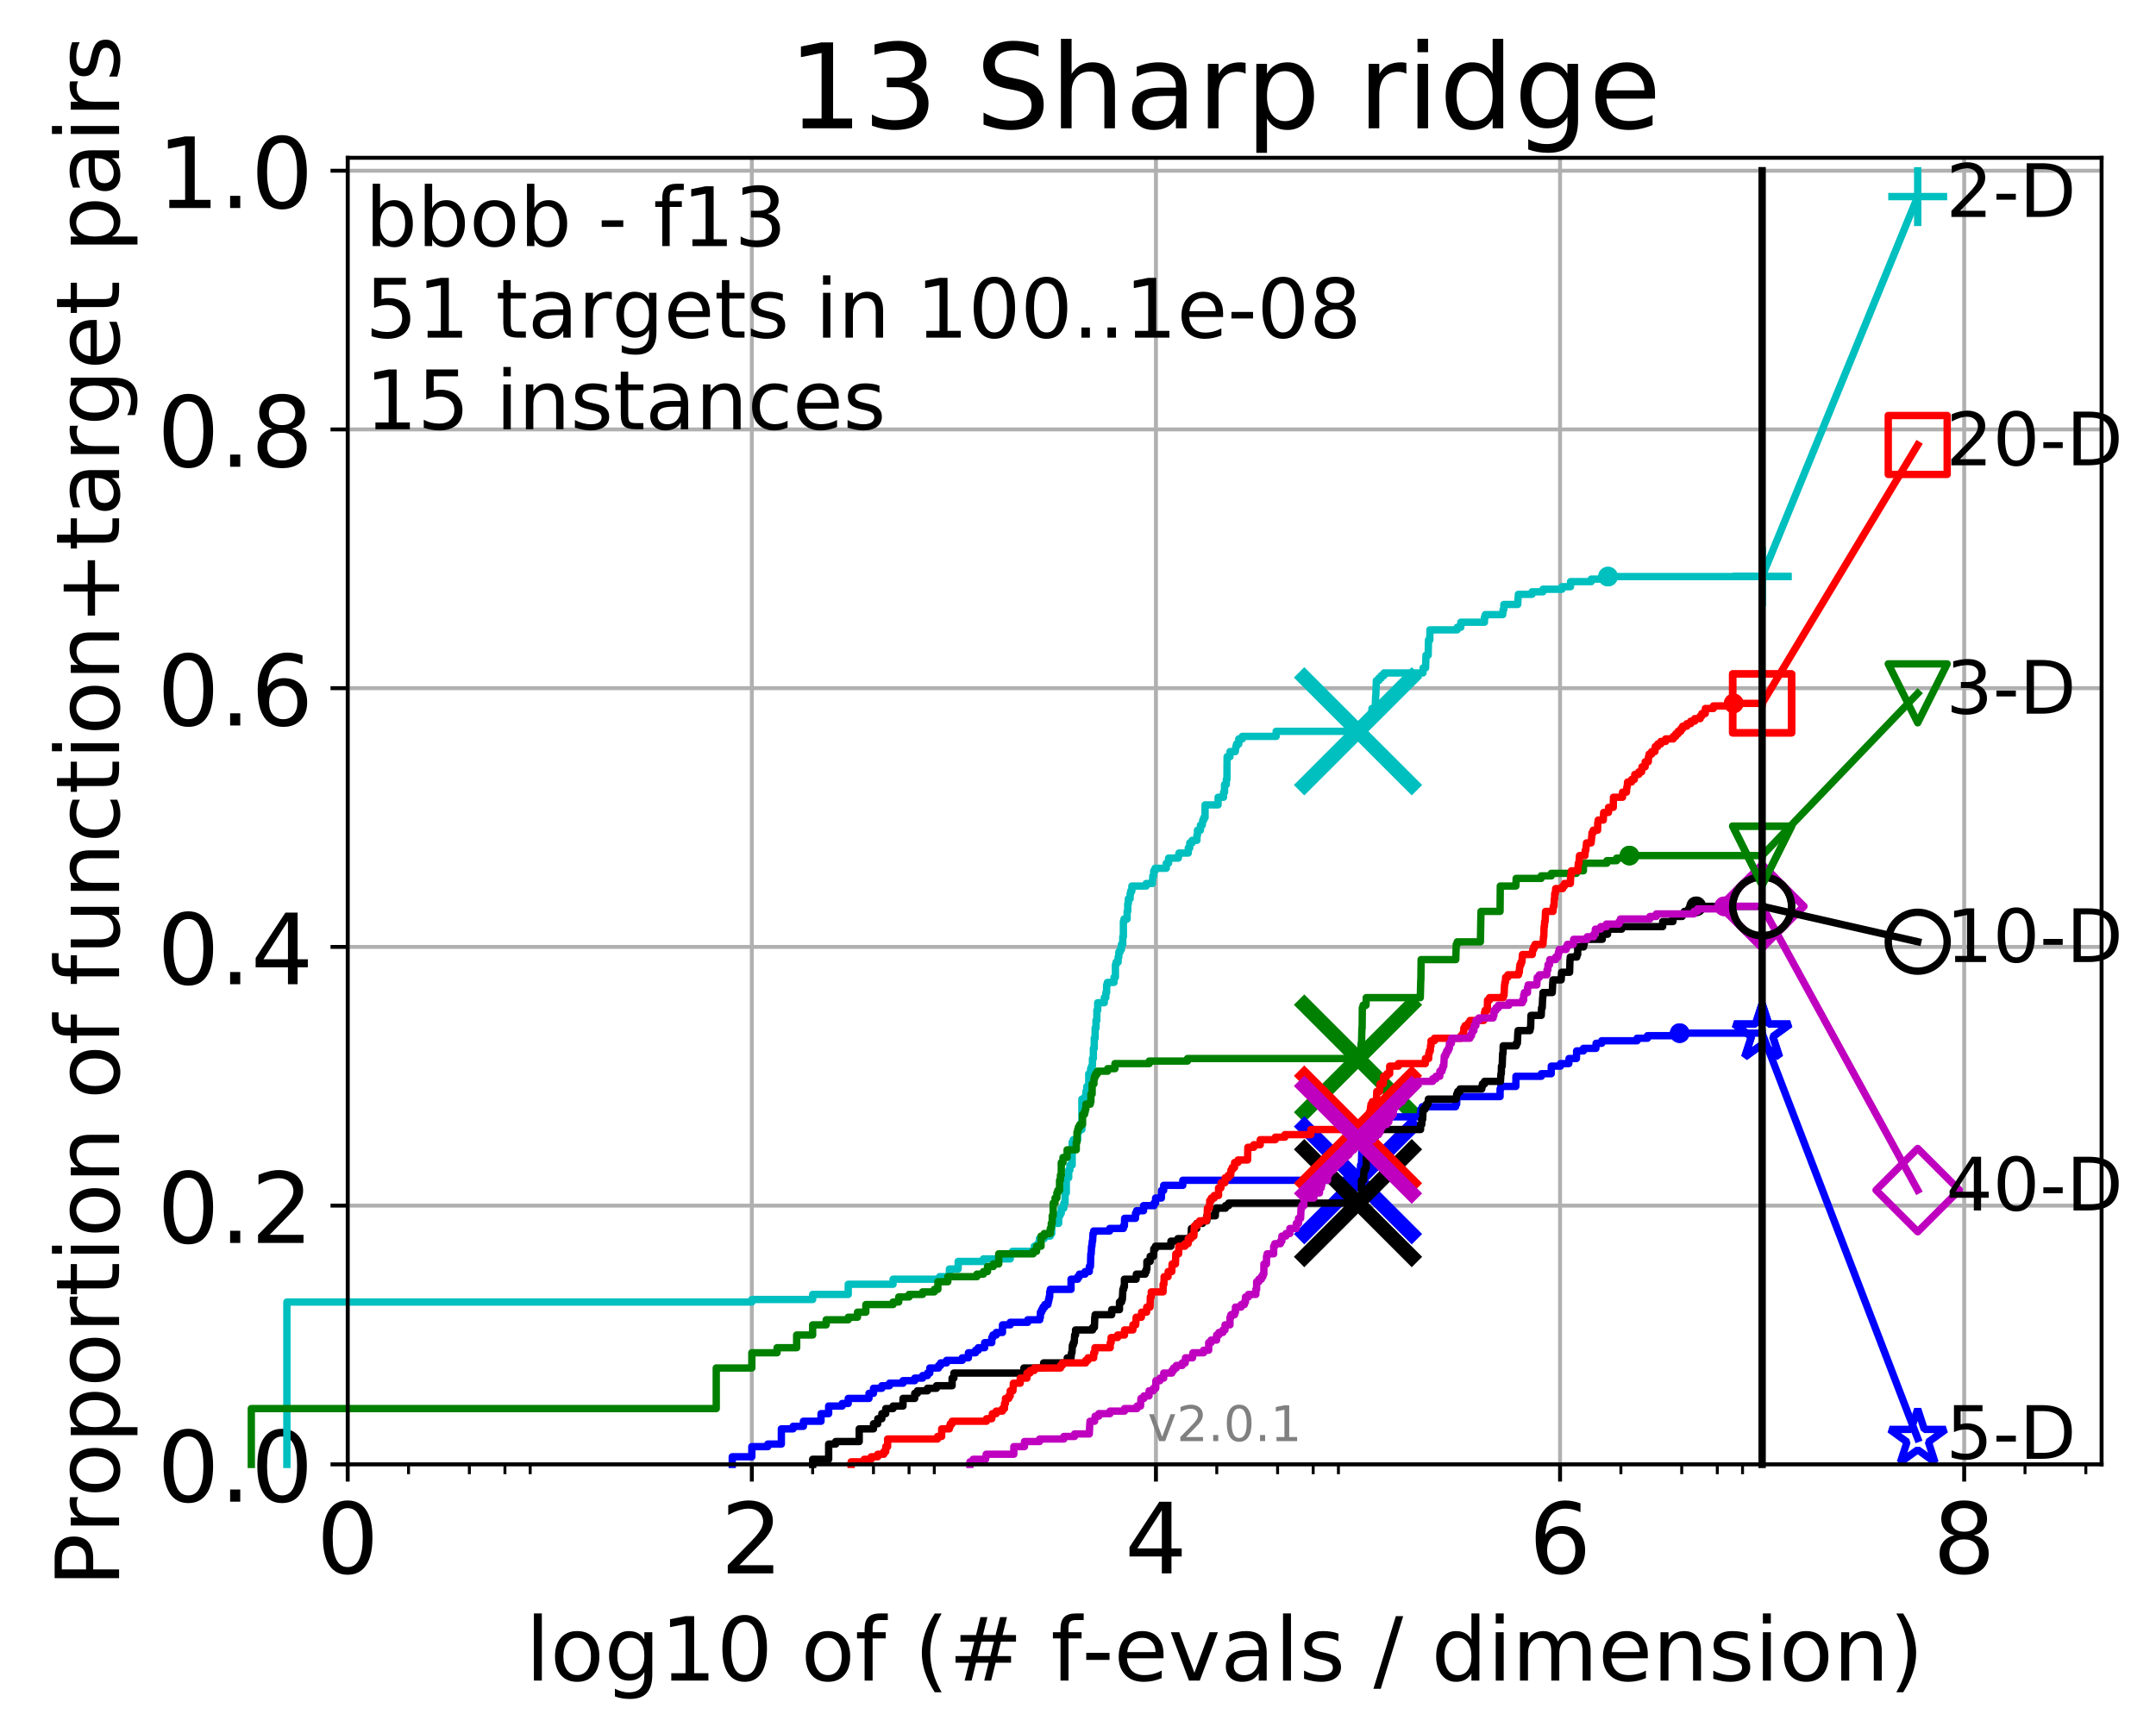 <?xml version="1.0" encoding="utf-8" standalone="no"?>
<!DOCTYPE svg PUBLIC "-//W3C//DTD SVG 1.1//EN"
  "http://www.w3.org/Graphics/SVG/1.1/DTD/svg11.dtd">
<!-- Created with matplotlib (http://matplotlib.org/) -->
<svg height="353pt" version="1.1" viewBox="0 0 439 353" width="439pt" xmlns="http://www.w3.org/2000/svg" xmlns:xlink="http://www.w3.org/1999/xlink">
 <defs>
  <style type="text/css">
*{stroke-linecap:butt;stroke-linejoin:round;}
  </style>
 </defs>
 <g id="figure_1">
  <g id="patch_1">
   <path d="M 0 353.222 
L 439.489 353.222 
L 439.489 0 
L 0 0 
z
" style="fill:#ffffff;"/>
  </g>
  <g id="axes_1">
   <g id="patch_2">
    <path d="M 70.8 298.245 
L 427.92 298.245 
L 427.92 32.133 
L 70.8 32.133 
z
" style="fill:#ffffff;"/>
   </g>
   <g id="matplotlib.axis_1">
    <g id="xtick_1">
     <g id="line2d_1">
      <path clip-path="url(#pa22de70d44)" d="M 70.8 298.245 
L 70.8 32.133 
" style="fill:none;stroke:#b0b0b0;stroke-linecap:square;stroke-width:0.8;"/>
     </g>
     <g id="line2d_2">
      <defs>
       <path d="M 0 0 
L 0 3.5 
" id="m80a16f0dbc" style="stroke:#000000;stroke-width:0.8;"/>
      </defs>
      <g>
       <use style="stroke:#000000;stroke-width:0.8;" x="70.8" xlink:href="#m80a16f0dbc" y="298.245"/>
      </g>
     </g>
     <g id="text_1">
      <!-- 0 -->
      <defs>
       <path d="M 31.781 66.406 
Q 24.172 66.406 20.328 58.906 
Q 16.5 51.422 16.5 36.375 
Q 16.5 21.391 20.328 13.891 
Q 24.172 6.391 31.781 6.391 
Q 39.453 6.391 43.281 13.891 
Q 47.125 21.391 47.125 36.375 
Q 47.125 51.422 43.281 58.906 
Q 39.453 66.406 31.781 66.406 
M 31.781 74.219 
Q 44.047 74.219 50.516 64.516 
Q 56.984 54.828 56.984 36.375 
Q 56.984 17.969 50.516 8.266 
Q 44.047 -1.422 31.781 -1.422 
Q 19.531 -1.422 13.062 8.266 
Q 6.594 17.969 6.594 36.375 
Q 6.594 54.828 13.062 64.516 
Q 19.531 74.219 31.781 74.219 
" id="DejaVuSans-30"/>
      </defs>
      <g transform="translate(64.438 320.442)scale(0.2 -0.2)">
       <use xlink:href="#DejaVuSans-30"/>
      </g>
     </g>
    </g>
    <g id="xtick_2">
     <g id="line2d_3">
      <path clip-path="url(#pa22de70d44)" d="M 153.086 298.245 
L 153.086 32.133 
" style="fill:none;stroke:#b0b0b0;stroke-linecap:square;stroke-width:0.8;"/>
     </g>
     <g id="line2d_4">
      <g>
       <use style="stroke:#000000;stroke-width:0.8;" x="153.086" xlink:href="#m80a16f0dbc" y="298.245"/>
      </g>
     </g>
     <g id="text_2">
      <!-- 2 -->
      <defs>
       <path d="M 19.188 8.297 
L 53.609 8.297 
L 53.609 0 
L 7.328 0 
L 7.328 8.297 
Q 12.938 14.109 22.625 23.891 
Q 32.328 33.688 34.812 36.531 
Q 39.547 41.844 41.422 45.531 
Q 43.312 49.219 43.312 52.781 
Q 43.312 58.594 39.234 62.25 
Q 35.156 65.922 28.609 65.922 
Q 23.969 65.922 18.812 64.312 
Q 13.672 62.703 7.812 59.422 
L 7.812 69.391 
Q 13.766 71.781 18.938 73 
Q 24.125 74.219 28.422 74.219 
Q 39.75 74.219 46.484 68.547 
Q 53.219 62.891 53.219 53.422 
Q 53.219 48.922 51.531 44.891 
Q 49.859 40.875 45.406 35.406 
Q 44.188 33.984 37.641 27.219 
Q 31.109 20.453 19.188 8.297 
" id="DejaVuSans-32"/>
      </defs>
      <g transform="translate(146.723 320.442)scale(0.2 -0.2)">
       <use xlink:href="#DejaVuSans-32"/>
      </g>
     </g>
    </g>
    <g id="xtick_3">
     <g id="line2d_5">
      <path clip-path="url(#pa22de70d44)" d="M 235.371 298.245 
L 235.371 32.133 
" style="fill:none;stroke:#b0b0b0;stroke-linecap:square;stroke-width:0.8;"/>
     </g>
     <g id="line2d_6">
      <g>
       <use style="stroke:#000000;stroke-width:0.8;" x="235.371" xlink:href="#m80a16f0dbc" y="298.245"/>
      </g>
     </g>
     <g id="text_3">
      <!-- 4 -->
      <defs>
       <path d="M 37.797 64.312 
L 12.891 25.391 
L 37.797 25.391 
z
M 35.203 72.906 
L 47.609 72.906 
L 47.609 25.391 
L 58.016 25.391 
L 58.016 17.188 
L 47.609 17.188 
L 47.609 0 
L 37.797 0 
L 37.797 17.188 
L 4.891 17.188 
L 4.891 26.703 
z
" id="DejaVuSans-34"/>
      </defs>
      <g transform="translate(229.009 320.442)scale(0.2 -0.2)">
       <use xlink:href="#DejaVuSans-34"/>
      </g>
     </g>
    </g>
    <g id="xtick_4">
     <g id="line2d_7">
      <path clip-path="url(#pa22de70d44)" d="M 317.657 298.245 
L 317.657 32.133 
" style="fill:none;stroke:#b0b0b0;stroke-linecap:square;stroke-width:0.8;"/>
     </g>
     <g id="line2d_8">
      <g>
       <use style="stroke:#000000;stroke-width:0.8;" x="317.657" xlink:href="#m80a16f0dbc" y="298.245"/>
      </g>
     </g>
     <g id="text_4">
      <!-- 6 -->
      <defs>
       <path d="M 33.016 40.375 
Q 26.375 40.375 22.484 35.828 
Q 18.609 31.297 18.609 23.391 
Q 18.609 15.531 22.484 10.953 
Q 26.375 6.391 33.016 6.391 
Q 39.656 6.391 43.531 10.953 
Q 47.406 15.531 47.406 23.391 
Q 47.406 31.297 43.531 35.828 
Q 39.656 40.375 33.016 40.375 
M 52.594 71.297 
L 52.594 62.312 
Q 48.875 64.062 45.094 64.984 
Q 41.312 65.922 37.594 65.922 
Q 27.828 65.922 22.672 59.328 
Q 17.531 52.734 16.797 39.406 
Q 19.672 43.656 24.016 45.922 
Q 28.375 48.188 33.594 48.188 
Q 44.578 48.188 50.953 41.516 
Q 57.328 34.859 57.328 23.391 
Q 57.328 12.156 50.688 5.359 
Q 44.047 -1.422 33.016 -1.422 
Q 20.359 -1.422 13.672 8.266 
Q 6.984 17.969 6.984 36.375 
Q 6.984 53.656 15.188 63.938 
Q 23.391 74.219 37.203 74.219 
Q 40.922 74.219 44.703 73.484 
Q 48.484 72.75 52.594 71.297 
" id="DejaVuSans-36"/>
      </defs>
      <g transform="translate(311.295 320.442)scale(0.2 -0.2)">
       <use xlink:href="#DejaVuSans-36"/>
      </g>
     </g>
    </g>
    <g id="xtick_5">
     <g id="line2d_9">
      <path clip-path="url(#pa22de70d44)" d="M 399.943 298.245 
L 399.943 32.133 
" style="fill:none;stroke:#b0b0b0;stroke-linecap:square;stroke-width:0.8;"/>
     </g>
     <g id="line2d_10">
      <g>
       <use style="stroke:#000000;stroke-width:0.8;" x="399.943" xlink:href="#m80a16f0dbc" y="298.245"/>
      </g>
     </g>
     <g id="text_5">
      <!-- 8 -->
      <defs>
       <path d="M 31.781 34.625 
Q 24.75 34.625 20.719 30.859 
Q 16.703 27.094 16.703 20.516 
Q 16.703 13.922 20.719 10.156 
Q 24.75 6.391 31.781 6.391 
Q 38.812 6.391 42.859 10.172 
Q 46.922 13.969 46.922 20.516 
Q 46.922 27.094 42.891 30.859 
Q 38.875 34.625 31.781 34.625 
M 21.922 38.812 
Q 15.578 40.375 12.031 44.719 
Q 8.5 49.078 8.5 55.328 
Q 8.5 64.062 14.719 69.141 
Q 20.953 74.219 31.781 74.219 
Q 42.672 74.219 48.875 69.141 
Q 55.078 64.062 55.078 55.328 
Q 55.078 49.078 51.531 44.719 
Q 48 40.375 41.703 38.812 
Q 48.828 37.156 52.797 32.312 
Q 56.781 27.484 56.781 20.516 
Q 56.781 9.906 50.312 4.234 
Q 43.844 -1.422 31.781 -1.422 
Q 19.734 -1.422 13.25 4.234 
Q 6.781 9.906 6.781 20.516 
Q 6.781 27.484 10.781 32.312 
Q 14.797 37.156 21.922 38.812 
M 18.312 54.391 
Q 18.312 48.734 21.844 45.562 
Q 25.391 42.391 31.781 42.391 
Q 38.141 42.391 41.719 45.562 
Q 45.312 48.734 45.312 54.391 
Q 45.312 60.062 41.719 63.234 
Q 38.141 66.406 31.781 66.406 
Q 25.391 66.406 21.844 63.234 
Q 18.312 60.062 18.312 54.391 
" id="DejaVuSans-38"/>
      </defs>
      <g transform="translate(393.58 320.442)scale(0.2 -0.2)">
       <use xlink:href="#DejaVuSans-38"/>
      </g>
     </g>
    </g>
    <g id="xtick_6">
     <g id="line2d_11">
      <defs>
       <path d="M 0 0 
L 0 2 
" id="m05a5a7739d" style="stroke:#000000;stroke-width:0.6;"/>
      </defs>
      <g>
       <use style="stroke:#000000;stroke-width:0.6;" x="83.185" xlink:href="#m05a5a7739d" y="298.245"/>
      </g>
     </g>
    </g>
    <g id="xtick_7">
     <g id="line2d_12">
      <g>
       <use style="stroke:#000000;stroke-width:0.6;" x="95.57" xlink:href="#m05a5a7739d" y="298.245"/>
      </g>
     </g>
    </g>
    <g id="xtick_8">
     <g id="line2d_13">
      <g>
       <use style="stroke:#000000;stroke-width:0.6;" x="102.815" xlink:href="#m05a5a7739d" y="298.245"/>
      </g>
     </g>
    </g>
    <g id="xtick_9">
     <g id="line2d_14">
      <g>
       <use style="stroke:#000000;stroke-width:0.6;" x="107.956" xlink:href="#m05a5a7739d" y="298.245"/>
      </g>
     </g>
    </g>
    <g id="xtick_10">
     <g id="line2d_15">
      <g>
       <use style="stroke:#000000;stroke-width:0.6;" x="165.471" xlink:href="#m05a5a7739d" y="298.245"/>
      </g>
     </g>
    </g>
    <g id="xtick_11">
     <g id="line2d_16">
      <g>
       <use style="stroke:#000000;stroke-width:0.6;" x="177.856" xlink:href="#m05a5a7739d" y="298.245"/>
      </g>
     </g>
    </g>
    <g id="xtick_12">
     <g id="line2d_17">
      <g>
       <use style="stroke:#000000;stroke-width:0.6;" x="185.101" xlink:href="#m05a5a7739d" y="298.245"/>
      </g>
     </g>
    </g>
    <g id="xtick_13">
     <g id="line2d_18">
      <g>
       <use style="stroke:#000000;stroke-width:0.6;" x="190.241" xlink:href="#m05a5a7739d" y="298.245"/>
      </g>
     </g>
    </g>
    <g id="xtick_14">
     <g id="line2d_19">
      <g>
       <use style="stroke:#000000;stroke-width:0.6;" x="247.757" xlink:href="#m05a5a7739d" y="298.245"/>
      </g>
     </g>
    </g>
    <g id="xtick_15">
     <g id="line2d_20">
      <g>
       <use style="stroke:#000000;stroke-width:0.6;" x="260.142" xlink:href="#m05a5a7739d" y="298.245"/>
      </g>
     </g>
    </g>
    <g id="xtick_16">
     <g id="line2d_21">
      <g>
       <use style="stroke:#000000;stroke-width:0.6;" x="267.387" xlink:href="#m05a5a7739d" y="298.245"/>
      </g>
     </g>
    </g>
    <g id="xtick_17">
     <g id="line2d_22">
      <g>
       <use style="stroke:#000000;stroke-width:0.6;" x="272.527" xlink:href="#m05a5a7739d" y="298.245"/>
      </g>
     </g>
    </g>
    <g id="xtick_18">
     <g id="line2d_23">
      <g>
       <use style="stroke:#000000;stroke-width:0.6;" x="330.042" xlink:href="#m05a5a7739d" y="298.245"/>
      </g>
     </g>
    </g>
    <g id="xtick_19">
     <g id="line2d_24">
      <g>
       <use style="stroke:#000000;stroke-width:0.6;" x="342.428" xlink:href="#m05a5a7739d" y="298.245"/>
      </g>
     </g>
    </g>
    <g id="xtick_20">
     <g id="line2d_25">
      <g>
       <use style="stroke:#000000;stroke-width:0.6;" x="349.673" xlink:href="#m05a5a7739d" y="298.245"/>
      </g>
     </g>
    </g>
    <g id="xtick_21">
     <g id="line2d_26">
      <g>
       <use style="stroke:#000000;stroke-width:0.6;" x="354.813" xlink:href="#m05a5a7739d" y="298.245"/>
      </g>
     </g>
    </g>
    <g id="xtick_22">
     <g id="line2d_27">
      <g>
       <use style="stroke:#000000;stroke-width:0.6;" x="412.328" xlink:href="#m05a5a7739d" y="298.245"/>
      </g>
     </g>
    </g>
    <g id="xtick_23">
     <g id="line2d_28">
      <g>
       <use style="stroke:#000000;stroke-width:0.6;" x="424.713" xlink:href="#m05a5a7739d" y="298.245"/>
      </g>
     </g>
    </g>
    <g id="text_6">
     <!-- log10 of (# f-evals / dimension) -->
     <defs>
      <path d="M 9.422 75.984 
L 18.406 75.984 
L 18.406 0 
L 9.422 0 
z
" id="DejaVuSans-6c"/>
      <path d="M 30.609 48.391 
Q 23.391 48.391 19.188 42.75 
Q 14.984 37.109 14.984 27.297 
Q 14.984 17.484 19.156 11.844 
Q 23.344 6.203 30.609 6.203 
Q 37.797 6.203 41.984 11.859 
Q 46.188 17.531 46.188 27.297 
Q 46.188 37.016 41.984 42.703 
Q 37.797 48.391 30.609 48.391 
M 30.609 56 
Q 42.328 56 49.016 48.375 
Q 55.719 40.766 55.719 27.297 
Q 55.719 13.875 49.016 6.219 
Q 42.328 -1.422 30.609 -1.422 
Q 18.844 -1.422 12.172 6.219 
Q 5.516 13.875 5.516 27.297 
Q 5.516 40.766 12.172 48.375 
Q 18.844 56 30.609 56 
" id="DejaVuSans-6f"/>
      <path d="M 45.406 27.984 
Q 45.406 37.75 41.375 43.109 
Q 37.359 48.484 30.078 48.484 
Q 22.859 48.484 18.828 43.109 
Q 14.797 37.75 14.797 27.984 
Q 14.797 18.266 18.828 12.891 
Q 22.859 7.516 30.078 7.516 
Q 37.359 7.516 41.375 12.891 
Q 45.406 18.266 45.406 27.984 
M 54.391 6.781 
Q 54.391 -7.172 48.188 -13.984 
Q 42 -20.797 29.203 -20.797 
Q 24.469 -20.797 20.266 -20.094 
Q 16.062 -19.391 12.109 -17.922 
L 12.109 -9.188 
Q 16.062 -11.328 19.922 -12.344 
Q 23.781 -13.375 27.781 -13.375 
Q 36.625 -13.375 41.016 -8.766 
Q 45.406 -4.156 45.406 5.172 
L 45.406 9.625 
Q 42.625 4.781 38.281 2.391 
Q 33.938 0 27.875 0 
Q 17.828 0 11.672 7.656 
Q 5.516 15.328 5.516 27.984 
Q 5.516 40.672 11.672 48.328 
Q 17.828 56 27.875 56 
Q 33.938 56 38.281 53.609 
Q 42.625 51.219 45.406 46.391 
L 45.406 54.688 
L 54.391 54.688 
z
" id="DejaVuSans-67"/>
      <path d="M 12.406 8.297 
L 28.516 8.297 
L 28.516 63.922 
L 10.984 60.406 
L 10.984 69.391 
L 28.422 72.906 
L 38.281 72.906 
L 38.281 8.297 
L 54.391 8.297 
L 54.391 0 
L 12.406 0 
z
" id="DejaVuSans-31"/>
      <path id="DejaVuSans-20"/>
      <path d="M 37.109 75.984 
L 37.109 68.5 
L 28.516 68.5 
Q 23.688 68.5 21.797 66.547 
Q 19.922 64.594 19.922 59.516 
L 19.922 54.688 
L 34.719 54.688 
L 34.719 47.703 
L 19.922 47.703 
L 19.922 0 
L 10.891 0 
L 10.891 47.703 
L 2.297 47.703 
L 2.297 54.688 
L 10.891 54.688 
L 10.891 58.5 
Q 10.891 67.625 15.141 71.797 
Q 19.391 75.984 28.609 75.984 
z
" id="DejaVuSans-66"/>
      <path d="M 31 75.875 
Q 24.469 64.656 21.281 53.656 
Q 18.109 42.672 18.109 31.391 
Q 18.109 20.125 21.312 9.062 
Q 24.516 -2 31 -13.188 
L 23.188 -13.188 
Q 15.875 -1.703 12.234 9.375 
Q 8.594 20.453 8.594 31.391 
Q 8.594 42.281 12.203 53.312 
Q 15.828 64.359 23.188 75.875 
z
" id="DejaVuSans-28"/>
      <path d="M 51.125 44 
L 36.922 44 
L 32.812 27.688 
L 47.125 27.688 
z
M 43.797 71.781 
L 38.719 51.516 
L 52.984 51.516 
L 58.109 71.781 
L 65.922 71.781 
L 60.891 51.516 
L 76.125 51.516 
L 76.125 44 
L 58.984 44 
L 54.984 27.688 
L 70.516 27.688 
L 70.516 20.219 
L 53.078 20.219 
L 48 0 
L 40.188 0 
L 45.219 20.219 
L 30.906 20.219 
L 25.875 0 
L 18.016 0 
L 23.094 20.219 
L 7.719 20.219 
L 7.719 27.688 
L 24.906 27.688 
L 29 44 
L 13.281 44 
L 13.281 51.516 
L 30.906 51.516 
L 35.891 71.781 
z
" id="DejaVuSans-23"/>
      <path d="M 4.891 31.391 
L 31.203 31.391 
L 31.203 23.391 
L 4.891 23.391 
z
" id="DejaVuSans-2d"/>
      <path d="M 56.203 29.594 
L 56.203 25.203 
L 14.891 25.203 
Q 15.484 15.922 20.484 11.062 
Q 25.484 6.203 34.422 6.203 
Q 39.594 6.203 44.453 7.469 
Q 49.312 8.734 54.109 11.281 
L 54.109 2.781 
Q 49.266 0.734 44.188 -0.344 
Q 39.109 -1.422 33.891 -1.422 
Q 20.797 -1.422 13.156 6.188 
Q 5.516 13.812 5.516 26.812 
Q 5.516 40.234 12.766 48.109 
Q 20.016 56 32.328 56 
Q 43.359 56 49.781 48.891 
Q 56.203 41.797 56.203 29.594 
M 47.219 32.234 
Q 47.125 39.594 43.094 43.984 
Q 39.062 48.391 32.422 48.391 
Q 24.906 48.391 20.391 44.141 
Q 15.875 39.891 15.188 32.172 
z
" id="DejaVuSans-65"/>
      <path d="M 2.984 54.688 
L 12.5 54.688 
L 29.594 8.797 
L 46.688 54.688 
L 56.203 54.688 
L 35.688 0 
L 23.484 0 
z
" id="DejaVuSans-76"/>
      <path d="M 34.281 27.484 
Q 23.391 27.484 19.188 25 
Q 14.984 22.516 14.984 16.5 
Q 14.984 11.719 18.141 8.906 
Q 21.297 6.109 26.703 6.109 
Q 34.188 6.109 38.703 11.406 
Q 43.219 16.703 43.219 25.484 
L 43.219 27.484 
z
M 52.203 31.203 
L 52.203 0 
L 43.219 0 
L 43.219 8.297 
Q 40.141 3.328 35.547 0.953 
Q 30.953 -1.422 24.312 -1.422 
Q 15.922 -1.422 10.953 3.297 
Q 6 8.016 6 15.922 
Q 6 25.141 12.172 29.828 
Q 18.359 34.516 30.609 34.516 
L 43.219 34.516 
L 43.219 35.406 
Q 43.219 41.609 39.141 45 
Q 35.062 48.391 27.688 48.391 
Q 23 48.391 18.547 47.266 
Q 14.109 46.141 10.016 43.891 
L 10.016 52.203 
Q 14.938 54.109 19.578 55.047 
Q 24.219 56 28.609 56 
Q 40.484 56 46.344 49.844 
Q 52.203 43.703 52.203 31.203 
" id="DejaVuSans-61"/>
      <path d="M 44.281 53.078 
L 44.281 44.578 
Q 40.484 46.531 36.375 47.5 
Q 32.281 48.484 27.875 48.484 
Q 21.188 48.484 17.844 46.438 
Q 14.5 44.391 14.5 40.281 
Q 14.5 37.156 16.891 35.375 
Q 19.281 33.594 26.516 31.984 
L 29.594 31.297 
Q 39.156 29.25 43.188 25.516 
Q 47.219 21.781 47.219 15.094 
Q 47.219 7.469 41.188 3.016 
Q 35.156 -1.422 24.609 -1.422 
Q 20.219 -1.422 15.453 -0.562 
Q 10.688 0.297 5.422 2 
L 5.422 11.281 
Q 10.406 8.688 15.234 7.391 
Q 20.062 6.109 24.812 6.109 
Q 31.156 6.109 34.562 8.281 
Q 37.984 10.453 37.984 14.406 
Q 37.984 18.062 35.516 20.016 
Q 33.062 21.969 24.703 23.781 
L 21.578 24.516 
Q 13.234 26.266 9.516 29.906 
Q 5.812 33.547 5.812 39.891 
Q 5.812 47.609 11.281 51.797 
Q 16.75 56 26.812 56 
Q 31.781 56 36.172 55.266 
Q 40.578 54.547 44.281 53.078 
" id="DejaVuSans-73"/>
      <path d="M 25.391 72.906 
L 33.688 72.906 
L 8.297 -9.281 
L 0 -9.281 
z
" id="DejaVuSans-2f"/>
      <path d="M 45.406 46.391 
L 45.406 75.984 
L 54.391 75.984 
L 54.391 0 
L 45.406 0 
L 45.406 8.203 
Q 42.578 3.328 38.25 0.953 
Q 33.938 -1.422 27.875 -1.422 
Q 17.969 -1.422 11.734 6.484 
Q 5.516 14.406 5.516 27.297 
Q 5.516 40.188 11.734 48.094 
Q 17.969 56 27.875 56 
Q 33.938 56 38.25 53.625 
Q 42.578 51.266 45.406 46.391 
M 14.797 27.297 
Q 14.797 17.391 18.875 11.75 
Q 22.953 6.109 30.078 6.109 
Q 37.203 6.109 41.297 11.75 
Q 45.406 17.391 45.406 27.297 
Q 45.406 37.203 41.297 42.844 
Q 37.203 48.484 30.078 48.484 
Q 22.953 48.484 18.875 42.844 
Q 14.797 37.203 14.797 27.297 
" id="DejaVuSans-64"/>
      <path d="M 9.422 54.688 
L 18.406 54.688 
L 18.406 0 
L 9.422 0 
z
M 9.422 75.984 
L 18.406 75.984 
L 18.406 64.594 
L 9.422 64.594 
z
" id="DejaVuSans-69"/>
      <path d="M 52 44.188 
Q 55.375 50.25 60.062 53.125 
Q 64.75 56 71.094 56 
Q 79.641 56 84.281 50.016 
Q 88.922 44.047 88.922 33.016 
L 88.922 0 
L 79.891 0 
L 79.891 32.719 
Q 79.891 40.578 77.094 44.375 
Q 74.312 48.188 68.609 48.188 
Q 61.625 48.188 57.562 43.547 
Q 53.516 38.922 53.516 30.906 
L 53.516 0 
L 44.484 0 
L 44.484 32.719 
Q 44.484 40.625 41.703 44.406 
Q 38.922 48.188 33.109 48.188 
Q 26.219 48.188 22.156 43.531 
Q 18.109 38.875 18.109 30.906 
L 18.109 0 
L 9.078 0 
L 9.078 54.688 
L 18.109 54.688 
L 18.109 46.188 
Q 21.188 51.219 25.484 53.609 
Q 29.781 56 35.688 56 
Q 41.656 56 45.828 52.969 
Q 50 49.953 52 44.188 
" id="DejaVuSans-6d"/>
      <path d="M 54.891 33.016 
L 54.891 0 
L 45.906 0 
L 45.906 32.719 
Q 45.906 40.484 42.875 44.328 
Q 39.844 48.188 33.797 48.188 
Q 26.516 48.188 22.312 43.547 
Q 18.109 38.922 18.109 30.906 
L 18.109 0 
L 9.078 0 
L 9.078 54.688 
L 18.109 54.688 
L 18.109 46.188 
Q 21.344 51.125 25.703 53.562 
Q 30.078 56 35.797 56 
Q 45.219 56 50.047 50.172 
Q 54.891 44.344 54.891 33.016 
" id="DejaVuSans-6e"/>
      <path d="M 8.016 75.875 
L 15.828 75.875 
Q 23.141 64.359 26.781 53.312 
Q 30.422 42.281 30.422 31.391 
Q 30.422 20.453 26.781 9.375 
Q 23.141 -1.703 15.828 -13.188 
L 8.016 -13.188 
Q 14.5 -2 17.703 9.062 
Q 20.906 20.125 20.906 31.391 
Q 20.906 42.672 17.703 53.656 
Q 14.5 64.656 8.016 75.875 
" id="DejaVuSans-29"/>
     </defs>
     <g transform="translate(107.015 342.279)scale(0.18 -0.18)">
      <use xlink:href="#DejaVuSans-6c"/>
      <use x="27.783" xlink:href="#DejaVuSans-6f"/>
      <use x="88.965" xlink:href="#DejaVuSans-67"/>
      <use x="152.441" xlink:href="#DejaVuSans-31"/>
      <use x="216.064" xlink:href="#DejaVuSans-30"/>
      <use x="279.688" xlink:href="#DejaVuSans-20"/>
      <use x="311.475" xlink:href="#DejaVuSans-6f"/>
      <use x="372.656" xlink:href="#DejaVuSans-66"/>
      <use x="407.861" xlink:href="#DejaVuSans-20"/>
      <use x="439.648" xlink:href="#DejaVuSans-28"/>
      <use x="478.662" xlink:href="#DejaVuSans-23"/>
      <use x="562.451" xlink:href="#DejaVuSans-20"/>
      <use x="594.238" xlink:href="#DejaVuSans-66"/>
      <use x="629.365" xlink:href="#DejaVuSans-2d"/>
      <use x="665.449" xlink:href="#DejaVuSans-65"/>
      <use x="726.973" xlink:href="#DejaVuSans-76"/>
      <use x="786.152" xlink:href="#DejaVuSans-61"/>
      <use x="847.432" xlink:href="#DejaVuSans-6c"/>
      <use x="875.215" xlink:href="#DejaVuSans-73"/>
      <use x="927.314" xlink:href="#DejaVuSans-20"/>
      <use x="959.102" xlink:href="#DejaVuSans-2f"/>
      <use x="992.793" xlink:href="#DejaVuSans-20"/>
      <use x="1024.58" xlink:href="#DejaVuSans-64"/>
      <use x="1088.057" xlink:href="#DejaVuSans-69"/>
      <use x="1115.84" xlink:href="#DejaVuSans-6d"/>
      <use x="1213.252" xlink:href="#DejaVuSans-65"/>
      <use x="1274.775" xlink:href="#DejaVuSans-6e"/>
      <use x="1338.154" xlink:href="#DejaVuSans-73"/>
      <use x="1390.254" xlink:href="#DejaVuSans-69"/>
      <use x="1418.037" xlink:href="#DejaVuSans-6f"/>
      <use x="1479.219" xlink:href="#DejaVuSans-6e"/>
      <use x="1542.598" xlink:href="#DejaVuSans-29"/>
     </g>
    </g>
   </g>
   <g id="matplotlib.axis_2">
    <g id="ytick_1">
     <g id="line2d_29">
      <path clip-path="url(#pa22de70d44)" d="M 70.8 298.245 
L 427.92 298.245 
" style="fill:none;stroke:#b0b0b0;stroke-linecap:square;stroke-width:0.8;"/>
     </g>
     <g id="line2d_30">
      <defs>
       <path d="M 0 0 
L -3.5 0 
" id="m403a7f4437" style="stroke:#000000;stroke-width:0.8;"/>
      </defs>
      <g>
       <use style="stroke:#000000;stroke-width:0.8;" x="70.8" xlink:href="#m403a7f4437" y="298.245"/>
      </g>
     </g>
     <g id="text_7">
      <!-- 0.0 -->
      <defs>
       <path d="M 10.688 12.406 
L 21 12.406 
L 21 0 
L 10.688 0 
z
" id="DejaVuSans-2e"/>
      </defs>
      <g transform="translate(31.994 305.844)scale(0.2 -0.2)">
       <use xlink:href="#DejaVuSans-30"/>
       <use x="63.623" xlink:href="#DejaVuSans-2e"/>
       <use x="95.41" xlink:href="#DejaVuSans-30"/>
      </g>
     </g>
    </g>
    <g id="ytick_2">
     <g id="line2d_31">
      <path clip-path="url(#pa22de70d44)" d="M 70.8 245.55 
L 427.92 245.55 
" style="fill:none;stroke:#b0b0b0;stroke-linecap:square;stroke-width:0.8;"/>
     </g>
     <g id="line2d_32">
      <g>
       <use style="stroke:#000000;stroke-width:0.8;" x="70.8" xlink:href="#m403a7f4437" y="245.55"/>
      </g>
     </g>
     <g id="text_8">
      <!-- 0.2 -->
      <g transform="translate(31.994 253.148)scale(0.2 -0.2)">
       <use xlink:href="#DejaVuSans-30"/>
       <use x="63.623" xlink:href="#DejaVuSans-2e"/>
       <use x="95.41" xlink:href="#DejaVuSans-32"/>
      </g>
     </g>
    </g>
    <g id="ytick_3">
     <g id="line2d_33">
      <path clip-path="url(#pa22de70d44)" d="M 70.8 192.854 
L 427.92 192.854 
" style="fill:none;stroke:#b0b0b0;stroke-linecap:square;stroke-width:0.8;"/>
     </g>
     <g id="line2d_34">
      <g>
       <use style="stroke:#000000;stroke-width:0.8;" x="70.8" xlink:href="#m403a7f4437" y="192.854"/>
      </g>
     </g>
     <g id="text_9">
      <!-- 0.4 -->
      <g transform="translate(31.994 200.453)scale(0.2 -0.2)">
       <use xlink:href="#DejaVuSans-30"/>
       <use x="63.623" xlink:href="#DejaVuSans-2e"/>
       <use x="95.41" xlink:href="#DejaVuSans-34"/>
      </g>
     </g>
    </g>
    <g id="ytick_4">
     <g id="line2d_35">
      <path clip-path="url(#pa22de70d44)" d="M 70.8 140.159 
L 427.92 140.159 
" style="fill:none;stroke:#b0b0b0;stroke-linecap:square;stroke-width:0.8;"/>
     </g>
     <g id="line2d_36">
      <g>
       <use style="stroke:#000000;stroke-width:0.8;" x="70.8" xlink:href="#m403a7f4437" y="140.159"/>
      </g>
     </g>
     <g id="text_10">
      <!-- 0.6 -->
      <g transform="translate(31.994 147.757)scale(0.2 -0.2)">
       <use xlink:href="#DejaVuSans-30"/>
       <use x="63.623" xlink:href="#DejaVuSans-2e"/>
       <use x="95.41" xlink:href="#DejaVuSans-36"/>
      </g>
     </g>
    </g>
    <g id="ytick_5">
     <g id="line2d_37">
      <path clip-path="url(#pa22de70d44)" d="M 70.8 87.464 
L 427.92 87.464 
" style="fill:none;stroke:#b0b0b0;stroke-linecap:square;stroke-width:0.8;"/>
     </g>
     <g id="line2d_38">
      <g>
       <use style="stroke:#000000;stroke-width:0.8;" x="70.8" xlink:href="#m403a7f4437" y="87.464"/>
      </g>
     </g>
     <g id="text_11">
      <!-- 0.8 -->
      <g transform="translate(31.994 95.062)scale(0.2 -0.2)">
       <use xlink:href="#DejaVuSans-30"/>
       <use x="63.623" xlink:href="#DejaVuSans-2e"/>
       <use x="95.41" xlink:href="#DejaVuSans-38"/>
      </g>
     </g>
    </g>
    <g id="ytick_6">
     <g id="line2d_39">
      <path clip-path="url(#pa22de70d44)" d="M 70.8 34.768 
L 427.92 34.768 
" style="fill:none;stroke:#b0b0b0;stroke-linecap:square;stroke-width:0.8;"/>
     </g>
     <g id="line2d_40">
      <g>
       <use style="stroke:#000000;stroke-width:0.8;" x="70.8" xlink:href="#m403a7f4437" y="34.768"/>
      </g>
     </g>
     <g id="text_12">
      <!-- 1.0 -->
      <g transform="translate(31.994 42.367)scale(0.2 -0.2)">
       <use xlink:href="#DejaVuSans-31"/>
       <use x="63.623" xlink:href="#DejaVuSans-2e"/>
       <use x="95.41" xlink:href="#DejaVuSans-30"/>
      </g>
     </g>
    </g>
    <g id="text_13">
     <!-- Proportion of function+target pairs -->
     <defs>
      <path d="M 19.672 64.797 
L 19.672 37.406 
L 32.078 37.406 
Q 38.969 37.406 42.719 40.969 
Q 46.484 44.531 46.484 51.125 
Q 46.484 57.672 42.719 61.234 
Q 38.969 64.797 32.078 64.797 
z
M 9.812 72.906 
L 32.078 72.906 
Q 44.344 72.906 50.609 67.359 
Q 56.891 61.812 56.891 51.125 
Q 56.891 40.328 50.609 34.812 
Q 44.344 29.297 32.078 29.297 
L 19.672 29.297 
L 19.672 0 
L 9.812 0 
z
" id="DejaVuSans-50"/>
      <path d="M 41.109 46.297 
Q 39.594 47.172 37.812 47.578 
Q 36.031 48 33.891 48 
Q 26.266 48 22.188 43.047 
Q 18.109 38.094 18.109 28.812 
L 18.109 0 
L 9.078 0 
L 9.078 54.688 
L 18.109 54.688 
L 18.109 46.188 
Q 20.953 51.172 25.484 53.578 
Q 30.031 56 36.531 56 
Q 37.453 56 38.578 55.875 
Q 39.703 55.766 41.062 55.516 
z
" id="DejaVuSans-72"/>
      <path d="M 18.109 8.203 
L 18.109 -20.797 
L 9.078 -20.797 
L 9.078 54.688 
L 18.109 54.688 
L 18.109 46.391 
Q 20.953 51.266 25.266 53.625 
Q 29.594 56 35.594 56 
Q 45.562 56 51.781 48.094 
Q 58.016 40.188 58.016 27.297 
Q 58.016 14.406 51.781 6.484 
Q 45.562 -1.422 35.594 -1.422 
Q 29.594 -1.422 25.266 0.953 
Q 20.953 3.328 18.109 8.203 
M 48.688 27.297 
Q 48.688 37.203 44.609 42.844 
Q 40.531 48.484 33.406 48.484 
Q 26.266 48.484 22.188 42.844 
Q 18.109 37.203 18.109 27.297 
Q 18.109 17.391 22.188 11.75 
Q 26.266 6.109 33.406 6.109 
Q 40.531 6.109 44.609 11.75 
Q 48.688 17.391 48.688 27.297 
" id="DejaVuSans-70"/>
      <path d="M 18.312 70.219 
L 18.312 54.688 
L 36.812 54.688 
L 36.812 47.703 
L 18.312 47.703 
L 18.312 18.016 
Q 18.312 11.328 20.141 9.422 
Q 21.969 7.516 27.594 7.516 
L 36.812 7.516 
L 36.812 0 
L 27.594 0 
Q 17.188 0 13.234 3.875 
Q 9.281 7.766 9.281 18.016 
L 9.281 47.703 
L 2.688 47.703 
L 2.688 54.688 
L 9.281 54.688 
L 9.281 70.219 
z
" id="DejaVuSans-74"/>
      <path d="M 8.5 21.578 
L 8.5 54.688 
L 17.484 54.688 
L 17.484 21.922 
Q 17.484 14.156 20.5 10.266 
Q 23.531 6.391 29.594 6.391 
Q 36.859 6.391 41.078 11.031 
Q 45.312 15.672 45.312 23.688 
L 45.312 54.688 
L 54.297 54.688 
L 54.297 0 
L 45.312 0 
L 45.312 8.406 
Q 42.047 3.422 37.719 1 
Q 33.406 -1.422 27.688 -1.422 
Q 18.266 -1.422 13.375 4.438 
Q 8.5 10.297 8.5 21.578 
M 31.109 56 
z
" id="DejaVuSans-75"/>
      <path d="M 48.781 52.594 
L 48.781 44.188 
Q 44.969 46.297 41.141 47.344 
Q 37.312 48.391 33.406 48.391 
Q 24.656 48.391 19.812 42.844 
Q 14.984 37.312 14.984 27.297 
Q 14.984 17.281 19.812 11.734 
Q 24.656 6.203 33.406 6.203 
Q 37.312 6.203 41.141 7.25 
Q 44.969 8.297 48.781 10.406 
L 48.781 2.094 
Q 45.016 0.344 40.984 -0.531 
Q 36.969 -1.422 32.422 -1.422 
Q 20.062 -1.422 12.781 6.344 
Q 5.516 14.109 5.516 27.297 
Q 5.516 40.672 12.859 48.328 
Q 20.219 56 33.016 56 
Q 37.156 56 41.109 55.141 
Q 45.062 54.297 48.781 52.594 
" id="DejaVuSans-63"/>
      <path d="M 46 62.703 
L 46 35.5 
L 73.188 35.5 
L 73.188 27.203 
L 46 27.203 
L 46 0 
L 37.797 0 
L 37.797 27.203 
L 10.594 27.203 
L 10.594 35.5 
L 37.797 35.5 
L 37.797 62.703 
z
" id="DejaVuSans-2b"/>
     </defs>
     <g transform="translate(24.25 323.179)rotate(-90)scale(0.18 -0.18)">
      <use xlink:href="#DejaVuSans-50"/>
      <use x="60.287" xlink:href="#DejaVuSans-72"/>
      <use x="101.369" xlink:href="#DejaVuSans-6f"/>
      <use x="162.551" xlink:href="#DejaVuSans-70"/>
      <use x="226.027" xlink:href="#DejaVuSans-6f"/>
      <use x="287.209" xlink:href="#DejaVuSans-72"/>
      <use x="328.322" xlink:href="#DejaVuSans-74"/>
      <use x="367.531" xlink:href="#DejaVuSans-69"/>
      <use x="395.314" xlink:href="#DejaVuSans-6f"/>
      <use x="456.496" xlink:href="#DejaVuSans-6e"/>
      <use x="519.875" xlink:href="#DejaVuSans-20"/>
      <use x="551.662" xlink:href="#DejaVuSans-6f"/>
      <use x="612.844" xlink:href="#DejaVuSans-66"/>
      <use x="648.049" xlink:href="#DejaVuSans-20"/>
      <use x="679.836" xlink:href="#DejaVuSans-66"/>
      <use x="715.041" xlink:href="#DejaVuSans-75"/>
      <use x="778.42" xlink:href="#DejaVuSans-6e"/>
      <use x="841.799" xlink:href="#DejaVuSans-63"/>
      <use x="896.779" xlink:href="#DejaVuSans-74"/>
      <use x="935.988" xlink:href="#DejaVuSans-69"/>
      <use x="963.771" xlink:href="#DejaVuSans-6f"/>
      <use x="1024.953" xlink:href="#DejaVuSans-6e"/>
      <use x="1088.332" xlink:href="#DejaVuSans-2b"/>
      <use x="1172.121" xlink:href="#DejaVuSans-74"/>
      <use x="1211.33" xlink:href="#DejaVuSans-61"/>
      <use x="1272.609" xlink:href="#DejaVuSans-72"/>
      <use x="1313.707" xlink:href="#DejaVuSans-67"/>
      <use x="1377.184" xlink:href="#DejaVuSans-65"/>
      <use x="1438.707" xlink:href="#DejaVuSans-74"/>
      <use x="1477.916" xlink:href="#DejaVuSans-20"/>
      <use x="1509.703" xlink:href="#DejaVuSans-70"/>
      <use x="1573.18" xlink:href="#DejaVuSans-61"/>
      <use x="1634.459" xlink:href="#DejaVuSans-69"/>
      <use x="1662.242" xlink:href="#DejaVuSans-72"/>
      <use x="1703.355" xlink:href="#DejaVuSans-73"/>
     </g>
    </g>
   </g>
   <g id="line2d_41">
    <defs>
     <path d="M 0 1.5 
C 0.398 1.5 0.779 1.342 1.061 1.061 
C 1.342 0.779 1.5 0.398 1.5 0 
C 1.5 -0.398 1.342 -0.779 1.061 -1.061 
C 0.779 -1.342 0.398 -1.5 0 -1.5 
C -0.398 -1.5 -0.779 -1.342 -1.061 -1.061 
C -1.342 -0.779 -1.5 -0.398 -1.5 0 
C -1.5 0.398 -1.342 0.779 -1.061 1.061 
C -0.779 1.342 -0.398 1.5 0 1.5 
z
" id="m8e0fa5c6c3" style="stroke:#00bfbf;"/>
    </defs>
    <g>
     <use style="fill:#00bfbf;stroke:#00bfbf;" x="327.417" xlink:href="#m8e0fa5c6c3" y="117.428"/>
     <use style="fill:#00bfbf;stroke:#00bfbf;" x="327.417" xlink:href="#m8e0fa5c6c3" y="117.428"/>
    </g>
   </g>
   <g id="line2d_42">
    <path d="M 58.415 298.245 
L 58.415 265.182 
L 153.086 265.182 
L 153.086 264.665 
L 165.471 264.665 
L 165.471 263.632 
L 172.716 263.632 
L 172.716 261.565 
L 181.843 261.565 
L 181.843 260.532 
L 191.325 260.532 
L 191.325 260.015 
L 193.312 260.015 
L 193.312 258.465 
L 195.1 258.465 
L 195.1 256.916 
L 200.241 256.916 
L 200.241 256.399 
L 205.697 256.399 
L 205.697 255.366 
L 206.161 255.366 
L 206.161 254.849 
L 210.601 254.849 
L 210.601 253.816 
L 211.302 253.816 
L 211.302 253.299 
L 211.642 253.299 
L 211.642 252.266 
L 212.626 252.266 
L 212.626 251.749 
L 213.859 251.749 
L 213.859 251.233 
L 214.154 251.233 
L 214.154 249.166 
L 215.562 249.166 
L 215.562 247.616 
L 215.83 247.616 
L 215.83 247.1 
L 216.095 247.1 
L 216.095 246.067 
L 216.613 246.067 
L 216.613 245.033 
L 216.867 245.033 
L 216.867 242.967 
L 217.116 242.967 
L 217.116 239.867 
L 217.606 239.867 
L 217.606 238.317 
L 217.846 238.317 
L 217.846 237.284 
L 218.316 237.284 
L 218.316 232.634 
L 218.547 232.634 
L 218.547 232.118 
L 219.44 232.118 
L 219.44 230.568 
L 219.657 230.568 
L 219.657 230.051 
L 220.291 230.051 
L 220.291 223.852 
L 220.904 223.852 
L 220.904 223.335 
L 221.104 223.335 
L 221.104 222.302 
L 221.301 222.302 
L 221.301 221.269 
L 221.689 221.269 
L 221.689 218.686 
L 222.07 218.686 
L 222.07 217.652 
L 222.257 217.652 
L 222.257 217.136 
L 222.442 217.136 
L 222.442 215.586 
L 222.625 215.586 
L 222.625 213.519 
L 222.807 213.519 
L 222.807 211.453 
L 222.986 211.453 
L 222.986 209.386 
L 223.164 209.386 
L 223.164 207.837 
L 223.34 207.837 
L 223.34 205.77 
L 223.514 205.77 
L 223.514 204.22 
L 224.851 204.22 
L 224.851 203.187 
L 225.17 203.187 
L 225.17 202.154 
L 225.327 202.154 
L 225.327 200.604 
L 225.483 200.604 
L 225.483 200.087 
L 226.83 200.087 
L 226.83 199.054 
L 227.116 199.054 
L 227.116 196.471 
L 227.257 196.471 
L 227.257 195.954 
L 227.674 195.954 
L 227.674 194.921 
L 227.811 194.921 
L 227.811 193.888 
L 228.082 193.888 
L 228.082 193.371 
L 228.348 193.371 
L 228.348 192.338 
L 228.611 192.338 
L 228.611 190.788 
L 228.741 190.788 
L 228.741 187.688 
L 228.87 187.688 
L 228.87 187.172 
L 229.502 187.172 
L 229.502 185.622 
L 229.625 185.622 
L 229.625 184.072 
L 229.748 184.072 
L 229.748 183.039 
L 230.112 183.039 
L 230.112 182.005 
L 230.231 182.005 
L 230.231 181.489 
L 230.468 181.489 
L 230.468 180.456 
L 233.389 180.456 
L 233.389 179.939 
L 234.642 179.939 
L 234.735 178.389 
L 234.919 178.389 
L 234.919 177.356 
L 235.192 177.356 
L 235.192 176.839 
L 237.476 176.839 
L 237.476 175.806 
L 237.946 175.806 
L 237.946 174.773 
L 239.921 174.773 
L 239.921 174.256 
L 240.059 174.256 
L 240.059 173.739 
L 241.949 173.739 
L 241.949 172.706 
L 242.255 172.706 
L 242.255 171.673 
L 242.735 171.673 
L 242.735 171.156 
L 243.714 171.156 
L 243.714 170.123 
L 243.825 170.123 
L 243.825 169.09 
L 244.427 169.09 
L 244.427 168.057 
L 244.8 168.057 
L 244.905 167.023 
L 245.114 167.023 
L 245.114 166.507 
L 245.371 166.507 
L 245.371 163.924 
L 248.023 163.924 
L 248.023 162.374 
L 249.132 162.374 
L 249.132 161.341 
L 249.337 161.341 
L 249.337 159.791 
L 249.702 159.791 
L 249.702 158.757 
L 249.821 158.757 
L 249.861 154.108 
L 250.447 154.108 
L 250.447 153.075 
L 251.528 153.075 
L 251.636 152.041 
L 251.78 152.041 
L 251.78 151.525 
L 252.237 151.525 
L 252.237 150.491 
L 252.953 150.491 
L 252.953 149.975 
L 259.849 149.975 
L 259.849 148.942 
L 277.765 148.942 
L 277.865 147.392 
L 278.16 147.392 
L 278.16 146.875 
L 278.871 146.875 
L 278.871 146.359 
L 279.174 146.359 
L 279.174 145.842 
L 279.312 145.842 
L 279.365 144.292 
L 280.009 144.292 
L 280.111 141.709 
L 280.14 141.709 
L 280.25 138.609 
L 280.771 138.609 
L 280.771 138.093 
L 281.264 138.093 
L 281.264 137.576 
L 281.817 137.576 
L 281.817 137.059 
L 289.742 137.059 
L 289.771 136.026 
L 290.279 136.026 
L 290.353 133.443 
L 290.804 133.443 
L 290.865 130.343 
L 291.143 130.343 
L 291.154 128.277 
L 296.71 128.277 
L 296.71 127.76 
L 297.445 127.76 
L 297.445 126.727 
L 302.263 126.727 
L 302.263 125.694 
L 302.441 125.694 
L 302.441 125.177 
L 305.98 125.177 
L 306.058 124.144 
L 306.203 124.144 
L 306.208 123.111 
L 309.027 123.111 
L 309.121 121.561 
L 309.162 121.561 
L 309.162 121.044 
L 311.958 121.044 
L 311.958 120.527 
L 314.166 120.527 
L 314.166 120.011 
L 318.055 120.011 
L 318.055 119.494 
L 319.789 119.494 
L 319.792 118.461 
L 324.009 118.461 
L 324.009 117.944 
L 327.417 117.944 
L 327.417 117.428 
L 358.8 117.428 
L 358.8 117.428 
" style="fill:none;stroke:#00bfbf;stroke-linecap:square;stroke-width:1.5;"/>
   </g>
   <g id="line2d_43">
    <defs>
     <path d="M -6 0 
L 6 0 
M 0 6 
L 0 -6 
" id="m2cffdf460d" style="stroke:#00bfbf;stroke-width:1.5;"/>
    </defs>
    <g>
     <use style="fill:none;stroke:#00bfbf;stroke-width:1.5;" x="358.8" xlink:href="#m2cffdf460d" y="117.428"/>
    </g>
   </g>
   <g id="line2d_44"/>
   <g id="line2d_45">
    <path clip-path="url(#pa22de70d44)" d="M 276.514 148.942 
" style="fill:none;stroke:#00bfbf;stroke-linecap:square;stroke-width:1.5;"/>
    <defs>
     <path d="M -12 12 
L 12 -12 
M -12 -12 
L 12 12 
" id="m053414dea3" style="stroke:#00bfbf;stroke-width:3;"/>
    </defs>
    <g clip-path="url(#pa22de70d44)">
     <use style="fill:#00bfbf;stroke:#00bfbf;stroke-width:3;" x="276.514" xlink:href="#m053414dea3" y="148.942"/>
    </g>
   </g>
   <g id="line2d_46">
    <defs>
     <path d="M 0 1.5 
C 0.398 1.5 0.779 1.342 1.061 1.061 
C 1.342 0.779 1.5 0.398 1.5 0 
C 1.5 -0.398 1.342 -0.779 1.061 -1.061 
C 0.779 -1.342 0.398 -1.5 0 -1.5 
C -0.398 -1.5 -0.779 -1.342 -1.061 -1.061 
C -1.342 -0.779 -1.5 -0.398 -1.5 0 
C -1.5 0.398 -1.342 0.779 -1.061 1.061 
C -0.779 1.342 -0.398 1.5 0 1.5 
z
" id="m637eb62f6e" style="stroke:#008000;"/>
    </defs>
    <g>
     <use style="fill:#008000;stroke:#008000;" x="331.785" xlink:href="#m637eb62f6e" y="174.256"/>
     <use style="fill:#008000;stroke:#008000;" x="331.785" xlink:href="#m637eb62f6e" y="174.256"/>
    </g>
   </g>
   <g id="line2d_47">
    <path d="M 51.17 298.245 
L 51.17 286.88 
L 145.841 286.88 
L 145.841 278.614 
L 153.086 278.614 
L 153.086 275.514 
L 158.226 275.514 
L 158.226 274.481 
L 162.213 274.481 
L 162.213 271.898 
L 165.471 271.898 
L 165.471 269.831 
L 168.225 269.831 
L 168.225 268.798 
L 172.716 268.798 
L 172.716 268.281 
L 174.598 268.281 
L 174.598 267.248 
L 176.301 267.248 
L 176.301 265.698 
L 181.843 265.698 
L 181.843 265.182 
L 182.997 265.182 
L 182.997 264.148 
L 185.101 264.148 
L 185.101 263.632 
L 187.855 263.632 
L 187.855 263.115 
L 190.241 263.115 
L 190.241 262.598 
L 190.971 262.598 
L 190.971 261.049 
L 192.996 261.049 
L 192.996 260.015 
L 198.917 260.015 
L 198.917 259.499 
L 200.241 259.499 
L 200.241 258.982 
L 201.072 258.982 
L 201.072 257.949 
L 202.25 257.949 
L 202.25 257.432 
L 203.356 257.432 
L 203.356 255.366 
L 210.361 255.366 
L 210.361 254.849 
L 211.071 254.849 
L 211.071 253.816 
L 211.976 253.816 
L 211.976 251.749 
L 212.626 251.749 
L 212.626 251.233 
L 213.859 251.233 
L 213.859 250.2 
L 214.056 250.2 
L 214.056 249.166 
L 214.251 249.166 
L 214.251 247.616 
L 214.445 247.616 
L 214.445 245.033 
L 214.825 245.033 
L 214.825 244 
L 215.197 244 
L 215.197 242.967 
L 215.38 242.967 
L 215.38 242.45 
L 215.741 242.45 
L 215.741 240.384 
L 215.919 240.384 
L 215.919 239.35 
L 216.095 239.35 
L 216.095 236.767 
L 216.442 236.767 
L 216.442 235.734 
L 217.281 235.734 
L 217.281 234.184 
L 219.147 234.184 
L 219.147 232.634 
L 219.294 232.634 
L 219.294 230.568 
L 219.44 230.568 
L 219.44 230.051 
L 219.585 230.051 
L 219.585 229.535 
L 219.871 229.535 
L 219.871 229.018 
L 220.429 229.018 
L 220.429 226.952 
L 220.837 226.952 
L 220.837 226.435 
L 220.971 226.435 
L 220.971 225.918 
L 221.104 225.918 
L 221.104 224.885 
L 222.007 224.885 
L 222.007 224.368 
L 222.132 224.368 
L 222.132 222.819 
L 222.38 222.819 
L 222.38 220.752 
L 222.746 220.752 
L 222.746 219.719 
L 222.867 219.719 
L 222.867 219.202 
L 223.105 219.202 
L 223.105 218.686 
L 223.456 218.686 
L 223.456 218.169 
L 225.535 218.169 
L 225.535 217.652 
L 227.021 217.652 
L 227.021 216.619 
L 234.011 216.619 
L 234.011 216.102 
L 241.804 216.102 
L 241.804 215.586 
L 277.054 215.586 
L 277.152 212.486 
L 277.232 212.486 
L 277.306 209.386 
L 277.358 209.386 
L 277.392 205.253 
L 277.55 205.253 
L 277.55 204.737 
L 278.141 204.737 
L 278.19 203.187 
L 289.195 203.187 
L 289.291 199.571 
L 289.315 199.571 
L 289.364 195.438 
L 296.422 195.438 
L 296.514 192.338 
L 296.721 192.338 
L 296.721 191.821 
L 301.439 191.821 
L 301.541 186.138 
L 301.563 186.138 
L 301.563 185.622 
L 305.439 185.622 
L 305.484 180.456 
L 308.665 180.456 
L 308.715 178.906 
L 313.803 178.906 
L 313.803 178.389 
L 315.879 178.389 
L 315.879 177.872 
L 320.987 177.872 
L 320.987 177.356 
L 322.411 177.356 
L 322.413 175.806 
L 327.191 175.806 
L 327.191 175.289 
L 329.175 175.289 
L 329.175 174.773 
L 331.785 174.773 
L 331.785 174.256 
L 358.8 174.256 
L 358.8 174.256 
" style="fill:none;stroke:#008000;stroke-linecap:square;stroke-width:1.5;"/>
   </g>
   <g id="line2d_48">
    <defs>
     <path d="M -0 6 
L 6 -6 
L -6 -6 
z
" id="mb274a2cb22" style="stroke:#008000;stroke-linejoin:miter;stroke-width:1.5;"/>
    </defs>
    <g>
     <use style="fill:none;stroke:#008000;stroke-linejoin:miter;stroke-width:1.5;" x="358.8" xlink:href="#mb274a2cb22" y="174.256"/>
    </g>
   </g>
   <g id="line2d_49"/>
   <g id="line2d_50">
    <path clip-path="url(#pa22de70d44)" d="M 276.514 215.586 
" style="fill:none;stroke:#008000;stroke-linecap:square;stroke-width:1.5;"/>
    <defs>
     <path d="M -12 12 
L 12 -12 
M -12 -12 
L 12 12 
" id="m4c662a5997" style="stroke:#008000;stroke-width:3;"/>
    </defs>
    <g clip-path="url(#pa22de70d44)">
     <use style="fill:#008000;stroke:#008000;stroke-width:3;" x="276.514" xlink:href="#m4c662a5997" y="215.586"/>
    </g>
   </g>
   <g id="line2d_51">
    <defs>
     <path d="M 0 1.5 
C 0.398 1.5 0.779 1.342 1.061 1.061 
C 1.342 0.779 1.5 0.398 1.5 0 
C 1.5 -0.398 1.342 -0.779 1.061 -1.061 
C 0.779 -1.342 0.398 -1.5 0 -1.5 
C -0.398 -1.5 -0.779 -1.342 -1.061 -1.061 
C -1.342 -0.779 -1.5 -0.398 -1.5 0 
C -1.5 0.398 -1.342 0.779 -1.061 1.061 
C -0.779 1.342 -0.398 1.5 0 1.5 
z
" id="m00b5d04d78" style="stroke:#0000ff;"/>
    </defs>
    <g>
     <use style="fill:#0000ff;stroke:#0000ff;" x="342.011" xlink:href="#m00b5d04d78" y="210.42"/>
     <use style="fill:#0000ff;stroke:#0000ff;" x="342.011" xlink:href="#m00b5d04d78" y="210.42"/>
    </g>
   </g>
   <g id="line2d_52">
    <path d="M 149.099 298.245 
L 149.099 296.696 
L 153.086 296.696 
L 153.086 294.629 
L 156.343 294.629 
L 156.343 294.112 
L 159.098 294.112 
L 159.098 291.013 
L 161.484 291.013 
L 161.484 290.496 
L 163.588 290.496 
L 163.588 289.463 
L 167.174 289.463 
L 167.174 287.913 
L 168.729 287.913 
L 168.729 286.363 
L 171.483 286.363 
L 171.483 285.846 
L 172.716 285.846 
L 172.716 284.813 
L 176.94 284.813 
L 176.94 283.78 
L 177.856 283.78 
L 177.856 282.747 
L 179.559 282.747 
L 179.559 282.23 
L 181.114 282.23 
L 181.114 281.713 
L 183.868 281.713 
L 183.868 281.197 
L 186.254 281.197 
L 186.254 280.68 
L 187.855 280.68 
L 187.855 280.164 
L 188.848 280.164 
L 188.848 279.647 
L 189.325 279.647 
L 189.325 278.614 
L 191.113 278.614 
L 191.113 278.097 
L 191.534 278.097 
L 191.534 277.58 
L 192.739 277.58 
L 192.739 277.064 
L 195.932 277.064 
L 195.932 276.547 
L 197.186 276.547 
L 197.186 275.514 
L 198.639 275.514 
L 198.639 274.997 
L 199.189 274.997 
L 199.189 274.481 
L 200.494 274.481 
L 200.494 273.448 
L 201.944 273.448 
L 201.944 272.414 
L 202.174 272.414 
L 202.174 271.898 
L 202.849 271.898 
L 202.849 271.381 
L 204.125 271.381 
L 204.125 269.831 
L 205.697 269.831 
L 205.697 269.315 
L 209.266 269.315 
L 209.266 268.798 
L 211.709 268.798 
L 211.709 268.281 
L 211.843 268.281 
L 211.843 267.248 
L 212.108 267.248 
L 212.108 266.731 
L 212.369 266.731 
L 212.369 266.215 
L 212.753 266.215 
L 212.753 265.698 
L 213.376 265.698 
L 213.376 265.182 
L 213.498 265.182 
L 213.498 264.665 
L 213.619 264.665 
L 213.619 264.148 
L 213.739 264.148 
L 213.739 263.115 
L 213.859 263.115 
L 213.859 262.598 
L 218.083 262.598 
L 218.083 260.532 
L 219.44 260.532 
L 219.44 260.015 
L 219.786 260.015 
L 219.786 259.499 
L 220.944 259.499 
L 220.944 258.982 
L 221.804 258.982 
L 221.804 257.949 
L 222.032 257.949 
L 222.107 255.366 
L 222.182 255.366 
L 222.257 253.816 
L 222.331 253.816 
L 222.405 252.783 
L 222.479 252.783 
L 222.552 251.233 
L 222.698 251.233 
L 222.698 250.716 
L 225.944 250.716 
L 225.944 250.2 
L 228.741 250.2 
L 228.741 249.683 
L 228.947 249.683 
L 228.998 248.133 
L 231.205 248.133 
L 231.205 247.1 
L 231.429 247.1 
L 231.429 246.583 
L 232.842 246.583 
L 232.842 245.55 
L 234.974 245.55 
L 234.974 245.033 
L 235.3 245.033 
L 235.3 244 
L 236.48 244 
L 236.513 242.45 
L 236.944 242.45 
L 236.944 241.417 
L 240.839 241.417 
L 240.839 240.384 
L 276.65 240.384 
L 276.749 239.35 
L 276.791 239.35 
L 276.791 238.834 
L 276.994 238.834 
L 277.029 237.284 
L 277.208 237.284 
L 277.294 233.668 
L 277.359 233.668 
L 277.369 231.085 
L 277.603 231.085 
L 277.707 230.051 
L 277.72 230.051 
L 277.72 229.535 
L 277.893 229.535 
L 277.893 229.018 
L 278.182 229.018 
L 278.211 227.985 
L 278.366 227.985 
L 278.366 227.468 
L 289.16 227.468 
L 289.255 226.435 
L 289.32 226.435 
L 289.32 225.918 
L 289.602 225.918 
L 289.602 225.402 
L 296.387 225.402 
L 296.387 224.885 
L 296.602 224.885 
L 296.654 223.335 
L 305.441 223.335 
L 305.445 221.785 
L 305.579 221.785 
L 305.579 221.269 
L 308.654 221.269 
L 308.674 219.202 
L 313.843 219.202 
L 313.843 218.686 
L 315.857 218.686 
L 315.871 217.136 
L 317.742 217.136 
L 317.742 216.619 
L 319.439 216.619 
L 319.486 215.586 
L 320.987 215.586 
L 321.03 214.036 
L 322.412 214.036 
L 322.412 213.519 
L 324.952 213.519 
L 324.994 212.486 
L 326.142 212.486 
L 326.142 211.969 
L 333.336 211.969 
L 333.336 211.453 
L 335.456 211.453 
L 335.456 210.936 
L 342.011 210.936 
L 342.011 210.42 
L 358.8 210.42 
L 358.8 210.42 
" style="fill:none;stroke:#0000ff;stroke-linecap:square;stroke-width:1.5;"/>
   </g>
   <g id="line2d_53">
    <defs>
     <path d="M 0 -6 
L -1.347 -1.854 
L -5.706 -1.854 
L -2.18 0.708 
L -3.527 4.854 
L -0 2.292 
L 3.527 4.854 
L 2.18 0.708 
L 5.706 -1.854 
L 1.347 -1.854 
z
" id="mb28ca8fd66" style="stroke:#0000ff;stroke-linejoin:bevel;stroke-width:1.5;"/>
    </defs>
    <g>
     <use style="fill:none;stroke:#0000ff;stroke-linejoin:bevel;stroke-width:1.5;" x="358.8" xlink:href="#mb28ca8fd66" y="210.42"/>
    </g>
   </g>
   <g id="line2d_54"/>
   <g id="line2d_55">
    <path clip-path="url(#pa22de70d44)" d="M 276.514 240.384 
" style="fill:none;stroke:#0000ff;stroke-linecap:square;stroke-width:1.5;"/>
    <defs>
     <path d="M -12 12 
L 12 -12 
M -12 -12 
L 12 12 
" id="m32ea2bb24c" style="stroke:#0000ff;stroke-width:3;"/>
    </defs>
    <g clip-path="url(#pa22de70d44)">
     <use style="fill:#0000ff;stroke:#0000ff;stroke-width:3;" x="276.514" xlink:href="#m32ea2bb24c" y="240.384"/>
    </g>
   </g>
   <g id="line2d_56">
    <defs>
     <path d="M 0 1.5 
C 0.398 1.5 0.779 1.342 1.061 1.061 
C 1.342 0.779 1.5 0.398 1.5 0 
C 1.5 -0.398 1.342 -0.779 1.061 -1.061 
C 0.779 -1.342 0.398 -1.5 0 -1.5 
C -0.398 -1.5 -0.779 -1.342 -1.061 -1.061 
C -1.342 -0.779 -1.5 -0.398 -1.5 0 
C -1.5 0.398 -1.342 0.779 -1.061 1.061 
C -0.779 1.342 -0.398 1.5 0 1.5 
z
" id="m5abeb9e028" style="stroke:#000000;"/>
    </defs>
    <g>
     <use style="stroke:#000000;" x="345.384" xlink:href="#m5abeb9e028" y="184.589"/>
     <use style="stroke:#000000;" x="345.384" xlink:href="#m5abeb9e028" y="184.589"/>
    </g>
   </g>
   <g id="line2d_57">
    <path d="M 165.471 298.245 
L 165.471 297.212 
L 168.729 297.212 
L 168.729 294.112 
L 170.159 294.112 
L 170.159 293.596 
L 174.952 293.596 
L 174.952 291.013 
L 177.856 291.013 
L 177.856 289.979 
L 178.728 289.979 
L 178.728 288.946 
L 179.559 288.946 
L 179.559 287.913 
L 180.353 287.913 
L 180.353 286.88 
L 181.843 286.88 
L 181.843 286.363 
L 183.868 286.363 
L 183.868 284.813 
L 186.254 284.813 
L 186.254 283.78 
L 186.804 283.78 
L 186.804 283.263 
L 188.848 283.263 
L 188.848 282.747 
L 190.683 282.747 
L 190.683 282.23 
L 193.868 282.23 
L 193.868 280.68 
L 194.229 280.68 
L 194.229 279.647 
L 208.479 279.647 
L 208.479 278.614 
L 212.498 278.614 
L 212.498 277.58 
L 217.314 277.58 
L 217.314 276.547 
L 218.083 276.547 
L 218.176 275.514 
L 218.27 275.514 
L 218.362 273.964 
L 218.547 273.964 
L 218.547 273.448 
L 218.729 273.448 
L 218.819 271.898 
L 218.999 271.898 
L 218.999 270.864 
L 222.479 270.864 
L 222.479 270.348 
L 222.843 270.348 
L 222.915 268.281 
L 222.986 268.281 
L 222.986 267.765 
L 226.363 267.765 
L 226.363 266.731 
L 227.947 266.731 
L 227.947 265.182 
L 228.375 265.182 
L 228.375 264.665 
L 228.533 264.665 
L 228.637 262.598 
L 228.793 262.598 
L 228.793 262.082 
L 228.947 262.082 
L 228.947 260.532 
L 231.34 260.532 
L 231.384 259.499 
L 233.168 259.499 
L 233.168 258.982 
L 233.409 258.982 
L 233.409 258.465 
L 233.528 258.465 
L 233.528 256.916 
L 234.19 256.916 
L 234.19 255.882 
L 234.864 255.882 
L 234.937 254.333 
L 235.264 254.333 
L 235.264 253.816 
L 238.419 253.816 
L 238.419 252.783 
L 239.838 252.783 
L 239.838 252.266 
L 242.376 252.266 
L 242.376 251.749 
L 242.521 251.749 
L 242.592 250.2 
L 243.68 250.2 
L 243.68 249.166 
L 244.853 249.166 
L 244.853 248.65 
L 245.735 248.65 
L 245.735 247.616 
L 247.468 247.616 
L 247.468 246.583 
L 247.631 246.583 
L 247.631 246.067 
L 249.525 246.067 
L 249.525 245.55 
L 250.176 245.55 
L 250.176 245.033 
L 276.689 245.033 
L 276.689 244.517 
L 277.201 244.517 
L 277.215 240.384 
L 277.656 240.384 
L 277.723 238.317 
L 278.028 238.317 
L 278.028 237.801 
L 278.185 237.801 
L 278.208 235.734 
L 278.482 235.734 
L 278.482 235.217 
L 278.98 235.217 
L 279.018 233.668 
L 279.32 233.668 
L 279.32 233.151 
L 279.451 233.151 
L 279.451 232.634 
L 279.724 232.634 
L 279.751 231.601 
L 280.079 231.601 
L 280.079 231.085 
L 280.199 231.085 
L 280.199 230.051 
L 289.253 230.051 
L 289.253 229.018 
L 289.5 229.018 
L 289.502 227.985 
L 289.677 227.985 
L 289.768 225.918 
L 290.185 225.918 
L 290.185 225.402 
L 290.428 225.402 
L 290.428 224.885 
L 290.771 224.885 
L 290.837 223.852 
L 296.505 223.852 
L 296.613 222.819 
L 296.825 222.819 
L 296.825 222.302 
L 297.29 222.302 
L 297.29 221.785 
L 301.714 221.785 
L 301.714 221.269 
L 301.849 221.269 
L 301.849 220.752 
L 302.279 220.752 
L 302.279 220.235 
L 305.52 220.235 
L 305.619 218.686 
L 305.691 218.686 
L 305.725 217.136 
L 305.869 217.136 
L 305.962 214.553 
L 306.044 214.553 
L 306.072 213.003 
L 308.736 213.003 
L 308.736 212.486 
L 308.965 212.486 
L 309.054 210.42 
L 309.106 210.42 
L 309.106 209.903 
L 311.531 209.903 
L 311.531 209.386 
L 311.661 209.386 
L 311.734 206.803 
L 313.825 206.803 
L 313.891 205.253 
L 314.022 205.253 
L 314.108 203.187 
L 314.156 203.187 
L 314.174 202.154 
L 316.068 202.154 
L 316.165 200.087 
L 316.208 200.087 
L 316.208 199.571 
L 317.885 199.571 
L 317.976 198.021 
L 319.599 198.021 
L 319.677 195.438 
L 319.728 195.438 
L 319.728 194.921 
L 321.063 194.921 
L 321.063 194.404 
L 321.241 194.404 
L 321.253 192.854 
L 322.441 192.854 
L 322.441 192.338 
L 322.575 192.338 
L 322.589 191.305 
L 326.255 191.305 
L 326.276 190.271 
L 327.327 190.271 
L 327.327 189.238 
L 330.202 189.238 
L 330.202 188.722 
L 338.55 188.722 
L 338.551 187.688 
L 340.642 187.688 
L 340.658 186.655 
L 342.516 186.655 
L 342.516 186.138 
L 342.965 186.138 
L 342.965 185.622 
L 343.802 185.622 
L 343.802 185.105 
L 345.384 185.105 
L 345.384 184.589 
L 358.8 184.589 
L 358.8 184.589 
" style="fill:none;stroke:#000000;stroke-linecap:square;stroke-width:1.5;"/>
   </g>
   <g id="line2d_58">
    <defs>
     <path d="M 0 6 
C 1.591 6 3.117 5.368 4.243 4.243 
C 5.368 3.117 6 1.591 6 0 
C 6 -1.591 5.368 -3.117 4.243 -4.243 
C 3.117 -5.368 1.591 -6 0 -6 
C -1.591 -6 -3.117 -5.368 -4.243 -4.243 
C -5.368 -3.117 -6 -1.591 -6 0 
C -6 1.591 -5.368 3.117 -4.243 4.243 
C -3.117 5.368 -1.591 6 0 6 
z
" id="me804366114" style="stroke:#000000;stroke-width:1.5;"/>
    </defs>
    <g>
     <use style="fill:none;stroke:#000000;stroke-width:1.5;" x="358.8" xlink:href="#me804366114" y="184.589"/>
    </g>
   </g>
   <g id="line2d_59"/>
   <g id="line2d_60">
    <path clip-path="url(#pa22de70d44)" d="M 276.514 245.033 
" style="fill:none;stroke:#000000;stroke-linecap:square;stroke-width:1.5;"/>
    <defs>
     <path d="M -12 12 
L 12 -12 
M -12 -12 
L 12 12 
" id="me1190f4e4b" style="stroke:#000000;stroke-width:3;"/>
    </defs>
    <g clip-path="url(#pa22de70d44)">
     <use style="stroke:#000000;stroke-width:3;" x="276.514" xlink:href="#me1190f4e4b" y="245.033"/>
    </g>
   </g>
   <g id="line2d_61">
    <defs>
     <path d="M 0 1.5 
C 0.398 1.5 0.779 1.342 1.061 1.061 
C 1.342 0.779 1.5 0.398 1.5 0 
C 1.5 -0.398 1.342 -0.779 1.061 -1.061 
C 0.779 -1.342 0.398 -1.5 0 -1.5 
C -0.398 -1.5 -0.779 -1.342 -1.061 -1.061 
C -1.342 -0.779 -1.5 -0.398 -1.5 0 
C -1.5 0.398 -1.342 0.779 -1.061 1.061 
C -0.779 1.342 -0.398 1.5 0 1.5 
z
" id="m3909422cb5" style="stroke:#ff0000;"/>
    </defs>
    <g>
     <use style="fill:#ff0000;stroke:#ff0000;" x="353.006" xlink:href="#m3909422cb5" y="143.259"/>
     <use style="fill:#ff0000;stroke:#ff0000;" x="353.006" xlink:href="#m3909422cb5" y="143.259"/>
    </g>
   </g>
   <g id="line2d_62">
    <path d="M 173.302 298.245 
L 173.302 297.729 
L 175.974 297.729 
L 175.974 297.212 
L 177.404 297.212 
L 177.404 296.696 
L 178.728 296.696 
L 178.728 296.179 
L 179.961 296.179 
L 179.961 295.662 
L 180.353 295.662 
L 180.353 294.629 
L 180.738 294.629 
L 180.738 293.079 
L 190.899 293.079 
L 190.899 292.563 
L 191.74 292.563 
L 191.74 291.013 
L 193.312 291.013 
L 193.312 290.496 
L 193.499 290.496 
L 193.499 289.979 
L 193.868 289.979 
L 193.868 289.463 
L 200.868 289.463 
L 200.868 288.946 
L 201.944 288.946 
L 201.944 288.43 
L 202.059 288.43 
L 202.059 287.913 
L 202.849 287.913 
L 202.849 287.396 
L 204.125 287.396 
L 204.125 286.88 
L 204.532 286.88 
L 204.532 285.846 
L 204.731 285.846 
L 204.731 284.813 
L 205.413 284.813 
L 205.413 284.297 
L 205.697 284.297 
L 205.697 283.263 
L 206.253 283.263 
L 206.344 281.713 
L 207.739 281.713 
L 207.739 280.68 
L 209.111 280.68 
L 209.111 279.647 
L 209.722 279.647 
L 209.722 279.13 
L 210.601 279.13 
L 210.601 278.614 
L 215.937 278.614 
L 215.937 278.097 
L 216.304 278.097 
L 216.304 277.58 
L 221.064 277.58 
L 221.064 277.064 
L 221.535 277.064 
L 221.535 276.547 
L 222.698 276.547 
L 222.698 275.514 
L 222.915 275.514 
L 222.95 274.481 
L 226.064 274.481 
L 226.064 273.448 
L 226.244 273.448 
L 226.244 272.414 
L 227.564 272.414 
L 227.564 271.898 
L 228.973 271.898 
L 228.973 270.864 
L 230.678 270.864 
L 230.678 269.831 
L 231.25 269.831 
L 231.34 268.281 
L 232.404 268.281 
L 232.446 267.248 
L 233.469 267.248 
L 233.489 266.215 
L 234.171 266.215 
L 234.228 264.148 
L 234.417 264.148 
L 234.417 263.115 
L 236.829 263.115 
L 236.829 261.565 
L 236.993 261.565 
L 237.042 260.015 
L 237.838 260.015 
L 237.853 258.982 
L 238.599 258.982 
L 238.659 257.432 
L 239.344 257.432 
L 239.416 255.366 
L 239.991 255.366 
L 240.032 253.816 
L 241.268 253.816 
L 241.268 253.299 
L 241.924 253.299 
L 241.936 252.266 
L 242.497 252.266 
L 242.497 251.749 
L 243.098 251.749 
L 243.191 249.683 
L 243.747 249.683 
L 243.747 249.166 
L 244.254 249.166 
L 244.254 248.65 
L 245.614 248.65 
L 245.614 248.133 
L 245.775 248.133 
L 245.854 246.067 
L 246.267 246.067 
L 246.325 244.517 
L 246.651 244.517 
L 246.651 244 
L 247.231 244 
L 247.231 243.483 
L 248.119 243.483 
L 248.119 241.934 
L 248.603 241.934 
L 248.662 240.9 
L 249.395 240.9 
L 249.468 239.867 
L 250.114 239.867 
L 250.114 239.35 
L 250.593 239.35 
L 250.638 238.317 
L 250.887 238.317 
L 250.887 237.801 
L 251.361 237.801 
L 251.376 236.767 
L 252.084 236.767 
L 252.084 236.251 
L 254.035 236.251 
L 254.085 233.668 
L 255.285 233.668 
L 255.285 233.151 
L 256.607 233.151 
L 256.607 232.118 
L 259.685 232.118 
L 259.685 231.601 
L 261.632 231.601 
L 261.632 231.085 
L 266.913 231.085 
L 266.913 230.051 
L 277.883 230.051 
L 277.883 229.535 
L 278.133 229.535 
L 278.133 229.018 
L 278.605 229.018 
L 278.695 227.468 
L 278.846 227.468 
L 278.851 226.435 
L 279.008 226.435 
L 279.075 225.402 
L 279.163 225.402 
L 279.163 224.885 
L 279.432 224.885 
L 279.432 224.368 
L 280.267 224.368 
L 280.333 222.302 
L 280.917 222.302 
L 280.995 220.752 
L 281.67 220.752 
L 281.742 219.202 
L 282.397 219.202 
L 282.397 218.686 
L 282.965 218.686 
L 282.965 217.136 
L 284.736 217.136 
L 284.736 216.619 
L 290.226 216.619 
L 290.232 215.586 
L 290.911 215.586 
L 290.911 214.553 
L 291.042 214.553 
L 291.042 214.036 
L 291.236 214.036 
L 291.274 213.003 
L 291.38 213.003 
L 291.38 211.969 
L 292.082 211.969 
L 292.082 211.453 
L 297.492 211.453 
L 297.492 210.936 
L 297.873 210.936 
L 297.873 210.42 
L 298.033 210.42 
L 298.062 209.386 
L 298.328 209.386 
L 298.328 208.87 
L 298.973 208.87 
L 298.973 208.353 
L 299.324 208.353 
L 299.324 207.837 
L 302.105 207.837 
L 302.105 207.32 
L 302.238 207.32 
L 302.258 206.287 
L 302.388 206.287 
L 302.388 205.77 
L 302.844 205.77 
L 302.886 203.704 
L 303.287 203.704 
L 303.287 203.187 
L 306.104 203.187 
L 306.104 202.67 
L 306.26 202.67 
L 306.346 200.604 
L 306.408 200.604 
L 306.408 200.087 
L 306.53 200.087 
L 306.564 199.054 
L 307.022 199.054 
L 307.022 198.537 
L 309.197 198.537 
L 309.197 198.021 
L 309.359 198.021 
L 309.415 196.987 
L 309.481 196.987 
L 309.481 196.471 
L 309.696 196.471 
L 309.696 195.954 
L 309.889 195.954 
L 310 194.404 
L 311.997 194.404 
L 312.103 193.371 
L 312.289 193.371 
L 312.289 192.854 
L 312.551 192.854 
L 312.551 192.338 
L 314.173 192.338 
L 314.283 190.788 
L 314.338 190.788 
L 314.402 188.722 
L 314.467 188.722 
L 314.52 187.688 
L 314.616 187.688 
L 314.699 185.622 
L 316.222 185.622 
L 316.273 184.589 
L 316.415 184.589 
L 316.484 183.039 
L 316.561 183.039 
L 316.561 182.005 
L 316.692 182.005 
L 316.768 180.972 
L 318.202 180.972 
L 318.202 180.456 
L 318.554 180.456 
L 318.554 179.939 
L 319.753 179.939 
L 319.816 178.389 
L 319.895 178.389 
L 319.958 177.356 
L 321.276 177.356 
L 321.37 175.806 
L 321.508 175.806 
L 321.608 174.256 
L 322.733 174.256 
L 322.763 173.223 
L 322.893 173.223 
L 322.986 172.19 
L 323.039 172.19 
L 323.039 171.673 
L 323.979 171.673 
L 324.083 170.64 
L 324.091 170.64 
L 324.16 169.606 
L 324.4 169.606 
L 324.4 169.09 
L 325.296 169.09 
L 325.331 167.54 
L 325.413 167.54 
L 325.413 167.023 
L 326.458 167.023 
L 326.534 165.474 
L 327.518 165.474 
L 327.528 164.44 
L 328.489 164.44 
L 328.528 162.374 
L 330.374 162.374 
L 330.374 161.341 
L 331.172 161.341 
L 331.255 160.307 
L 331.313 160.307 
L 331.405 159.274 
L 332.214 159.274 
L 332.214 158.757 
L 332.775 158.757 
L 332.874 157.724 
L 333.679 157.724 
L 333.679 157.208 
L 334.263 157.208 
L 334.338 156.174 
L 334.986 156.174 
L 334.986 155.141 
L 335.625 155.141 
L 335.661 154.108 
L 335.787 154.108 
L 335.787 153.591 
L 336.302 153.591 
L 336.302 153.075 
L 336.971 153.075 
L 337.038 152.041 
L 337.544 152.041 
L 337.544 151.525 
L 338.167 151.525 
L 338.167 151.008 
L 339.155 151.008 
L 339.155 150.491 
L 340.707 150.491 
L 340.707 149.975 
L 341.21 149.975 
L 341.21 149.458 
L 341.693 149.458 
L 341.693 148.942 
L 342.241 148.942 
L 342.241 148.425 
L 342.608 148.425 
L 342.608 147.908 
L 343.458 147.908 
L 343.458 147.392 
L 344.263 147.392 
L 344.263 146.875 
L 345.081 146.875 
L 345.081 146.359 
L 346.19 146.359 
L 346.19 145.842 
L 346.523 145.842 
L 346.523 145.325 
L 347.23 145.325 
L 347.24 144.292 
L 348.878 144.292 
L 348.878 143.775 
L 353.006 143.775 
L 353.006 143.259 
L 358.8 143.259 
L 358.8 143.259 
" style="fill:none;stroke:#ff0000;stroke-linecap:square;stroke-width:1.5;"/>
   </g>
   <g id="line2d_63">
    <defs>
     <path d="M -6 6 
L 6 6 
L 6 -6 
L -6 -6 
z
" id="m84b724fe12" style="stroke:#ff0000;stroke-linejoin:miter;stroke-width:1.5;"/>
    </defs>
    <g>
     <use style="fill:none;stroke:#ff0000;stroke-linejoin:miter;stroke-width:1.5;" x="358.8" xlink:href="#m84b724fe12" y="143.259"/>
    </g>
   </g>
   <g id="line2d_64"/>
   <g id="line2d_65">
    <path clip-path="url(#pa22de70d44)" d="M 276.514 230.051 
" style="fill:none;stroke:#ff0000;stroke-linecap:square;stroke-width:1.5;"/>
    <defs>
     <path d="M -12 12 
L 12 -12 
M -12 -12 
L 12 12 
" id="mfc3aac0d55" style="stroke:#ff0000;stroke-width:3;"/>
    </defs>
    <g clip-path="url(#pa22de70d44)">
     <use style="fill:#ff0000;stroke:#ff0000;stroke-width:3;" x="276.514" xlink:href="#mfc3aac0d55" y="230.051"/>
    </g>
   </g>
   <g id="line2d_66">
    <defs>
     <path d="M 0 1.5 
C 0.398 1.5 0.779 1.342 1.061 1.061 
C 1.342 0.779 1.5 0.398 1.5 0 
C 1.5 -0.398 1.342 -0.779 1.061 -1.061 
C 0.779 -1.342 0.398 -1.5 0 -1.5 
C -0.398 -1.5 -0.779 -1.342 -1.061 -1.061 
C -1.342 -0.779 -1.5 -0.398 -1.5 0 
C -1.5 0.398 -1.342 0.779 -1.061 1.061 
C -0.779 1.342 -0.398 1.5 0 1.5 
z
" id="m0ea88ae0dc" style="stroke:#bf00bf;"/>
    </defs>
    <g>
     <use style="fill:#bf00bf;stroke:#bf00bf;" x="351.09" xlink:href="#m0ea88ae0dc" y="184.589"/>
     <use style="fill:#bf00bf;stroke:#bf00bf;" x="351.09" xlink:href="#m0ea88ae0dc" y="184.589"/>
    </g>
   </g>
   <g id="line2d_67">
    <path d="M 197.486 298.245 
L 197.486 297.729 
L 198.144 297.729 
L 198.144 297.212 
L 200.682 297.212 
L 200.682 296.696 
L 200.806 296.696 
L 200.806 296.179 
L 206.434 296.179 
L 206.434 294.629 
L 208.599 294.629 
L 208.599 293.596 
L 211.676 293.596 
L 211.676 293.079 
L 216.613 293.079 
L 216.613 292.563 
L 218.797 292.563 
L 218.797 292.046 
L 221.804 292.046 
L 221.9 289.979 
L 221.938 289.979 
L 221.938 289.463 
L 222.879 289.463 
L 222.986 288.43 
L 223.738 288.43 
L 223.738 287.913 
L 226.019 287.913 
L 226.019 287.396 
L 228.973 287.396 
L 228.973 286.88 
L 231.518 286.88 
L 231.518 286.363 
L 232.235 286.363 
L 232.32 284.813 
L 232.924 284.813 
L 232.924 284.297 
L 233.969 284.297 
L 233.969 283.263 
L 234.855 283.263 
L 234.855 282.747 
L 235.327 282.747 
L 235.362 281.197 
L 236.192 281.197 
L 236.192 280.68 
L 236.952 280.68 
L 236.952 279.647 
L 238.614 279.647 
L 238.614 279.13 
L 238.968 279.13 
L 238.968 278.614 
L 239.529 278.614 
L 239.529 278.097 
L 240.727 278.097 
L 240.727 277.58 
L 241.339 277.58 
L 241.377 276.547 
L 242.824 276.547 
L 242.894 275.514 
L 245.072 275.514 
L 245.072 274.997 
L 246.111 274.997 
L 246.111 273.448 
L 246.594 273.448 
L 246.594 272.931 
L 247.721 272.931 
L 247.721 271.898 
L 248.189 271.898 
L 248.189 271.381 
L 249.011 271.381 
L 249.011 270.864 
L 249.435 270.864 
L 249.435 269.831 
L 250.447 269.831 
L 250.447 268.281 
L 250.638 268.281 
L 250.638 267.765 
L 251.376 267.765 
L 251.376 267.248 
L 251.557 267.248 
L 251.557 266.215 
L 252.714 266.215 
L 252.714 265.698 
L 253.382 265.698 
L 253.382 265.182 
L 253.599 265.182 
L 253.599 264.148 
L 254.207 264.148 
L 254.207 263.632 
L 255.714 263.632 
L 255.714 262.598 
L 255.871 262.598 
L 255.873 261.049 
L 256.316 261.049 
L 256.316 260.532 
L 256.834 260.532 
L 256.834 260.015 
L 257.148 260.015 
L 257.148 259.499 
L 257.343 259.499 
L 257.351 257.432 
L 257.878 257.432 
L 257.883 255.882 
L 258.009 255.882 
L 258.009 255.366 
L 259.34 255.366 
L 259.343 253.816 
L 259.57 253.816 
L 259.57 253.299 
L 260.718 253.299 
L 260.718 252.783 
L 261.009 252.783 
L 261.012 251.749 
L 261.841 251.749 
L 261.841 251.233 
L 262.637 251.233 
L 262.637 250.2 
L 263.946 250.2 
L 263.946 249.166 
L 264.395 249.166 
L 264.395 248.133 
L 264.828 248.133 
L 264.916 246.067 
L 265.077 246.067 
L 265.077 245.55 
L 265.501 245.55 
L 265.517 244 
L 267.525 244 
L 267.526 242.967 
L 268.673 242.967 
L 268.673 241.934 
L 269.022 241.934 
L 269.022 241.417 
L 269.143 241.417 
L 269.156 240.384 
L 270.319 240.384 
L 270.319 239.35 
L 270.516 239.35 
L 270.595 238.317 
L 271.489 238.317 
L 271.489 236.767 
L 273.013 236.767 
L 273.013 236.251 
L 273.233 236.251 
L 273.233 235.734 
L 274.023 235.734 
L 274.023 235.217 
L 274.631 235.217 
L 274.631 234.184 
L 275.644 234.184 
L 275.644 233.151 
L 275.878 233.151 
L 275.878 232.118 
L 279.547 232.118 
L 279.547 231.601 
L 279.993 231.601 
L 279.993 231.085 
L 280.715 231.085 
L 280.715 230.568 
L 281.022 230.568 
L 281.022 230.051 
L 281.2 230.051 
L 281.2 229.535 
L 281.509 229.535 
L 281.509 229.018 
L 282.365 229.018 
L 282.365 228.501 
L 282.777 228.501 
L 282.777 227.985 
L 282.905 227.985 
L 282.905 227.468 
L 283.307 227.468 
L 283.307 226.952 
L 283.698 226.952 
L 283.698 225.402 
L 283.848 225.402 
L 283.848 224.368 
L 285.543 224.368 
L 285.597 223.335 
L 285.701 223.335 
L 285.701 222.819 
L 285.86 222.819 
L 285.86 222.302 
L 286.184 222.302 
L 286.184 221.269 
L 287.234 221.269 
L 287.234 220.752 
L 288.584 220.752 
L 288.584 220.235 
L 291.72 220.235 
L 291.72 219.719 
L 292.379 219.719 
L 292.379 219.202 
L 293.173 219.202 
L 293.173 218.169 
L 293.62 218.169 
L 293.62 217.652 
L 293.789 217.652 
L 293.789 217.136 
L 293.978 217.136 
L 294.082 215.069 
L 294.36 215.069 
L 294.36 214.553 
L 294.572 214.553 
L 294.572 214.036 
L 294.893 214.036 
L 294.893 213.519 
L 295.116 213.519 
L 295.116 212.486 
L 295.538 212.486 
L 295.538 211.453 
L 299.3 211.453 
L 299.3 210.936 
L 299.623 210.936 
L 299.623 210.42 
L 299.757 210.42 
L 299.757 209.903 
L 300.118 209.903 
L 300.155 208.87 
L 300.519 208.87 
L 300.519 207.837 
L 301.128 207.837 
L 301.128 207.32 
L 304.023 207.32 
L 304.023 206.803 
L 304.193 206.803 
L 304.223 205.77 
L 304.624 205.77 
L 304.624 205.253 
L 305.101 205.253 
L 305.101 204.737 
L 307.232 204.737 
L 307.232 204.22 
L 309.98 204.22 
L 309.98 203.704 
L 310.246 203.704 
L 310.246 202.67 
L 310.388 202.67 
L 310.388 202.154 
L 311.027 202.154 
L 311.027 201.12 
L 311.162 201.12 
L 311.162 200.604 
L 312.922 200.604 
L 313.003 199.054 
L 313.445 199.054 
L 313.445 198.537 
L 314.972 198.537 
L 315.009 197.504 
L 315.183 197.504 
L 315.199 196.471 
L 315.514 196.471 
L 315.575 195.438 
L 316.755 195.438 
L 316.755 194.921 
L 317.214 194.921 
L 317.214 194.404 
L 317.336 194.404 
L 317.336 193.888 
L 317.477 193.888 
L 317.477 193.371 
L 318.891 193.371 
L 318.891 192.854 
L 319.147 192.854 
L 319.147 192.338 
L 320.355 192.338 
L 320.42 191.305 
L 323.19 191.305 
L 323.19 190.788 
L 324.508 190.788 
L 324.508 190.271 
L 324.782 190.271 
L 324.845 189.238 
L 325.943 189.238 
L 325.943 188.722 
L 327.088 188.722 
L 327.088 188.205 
L 329.663 188.205 
L 329.663 187.688 
L 329.953 187.688 
L 329.953 187.172 
L 335.947 187.172 
L 335.947 186.655 
L 337.259 186.655 
L 337.259 186.138 
L 344.906 186.138 
L 344.906 185.622 
L 345.668 185.622 
L 345.668 185.105 
L 351.09 185.105 
L 351.09 184.589 
L 358.8 184.589 
L 358.8 184.589 
" style="fill:none;stroke:#bf00bf;stroke-linecap:square;stroke-width:1.5;"/>
   </g>
   <g id="line2d_68">
    <defs>
     <path d="M -0 8.485 
L 8.485 0 
L 0 -8.485 
L -8.485 -0 
z
" id="m18703037d6" style="stroke:#bf00bf;stroke-linejoin:miter;stroke-width:1.5;"/>
    </defs>
    <g>
     <use style="fill:none;stroke:#bf00bf;stroke-linejoin:miter;stroke-width:1.5;" x="358.8" xlink:href="#m18703037d6" y="184.589"/>
    </g>
   </g>
   <g id="line2d_69"/>
   <g id="line2d_70">
    <path clip-path="url(#pa22de70d44)" d="M 276.514 232.118 
" style="fill:none;stroke:#bf00bf;stroke-linecap:square;stroke-width:1.5;"/>
    <defs>
     <path d="M -12 12 
L 12 -12 
M -12 -12 
L 12 12 
" id="mde2cae85c6" style="stroke:#bf00bf;stroke-width:3;"/>
    </defs>
    <g clip-path="url(#pa22de70d44)">
     <use style="fill:#bf00bf;stroke:#bf00bf;stroke-width:3;" x="276.514" xlink:href="#mde2cae85c6" y="232.118"/>
    </g>
   </g>
   <g id="line2d_71">
    <path d="M 358.8 210.42 
L 390.48 292.976 
" style="fill:none;stroke:#0000ff;stroke-linecap:square;stroke-width:1.5;"/>
    <g>
     <use style="fill:none;stroke:#0000ff;stroke-linejoin:bevel;stroke-width:1.5;" x="358.8" xlink:href="#mb28ca8fd66" y="210.42"/>
     <use style="fill:none;stroke:#0000ff;stroke-linejoin:bevel;stroke-width:1.5;" x="390.48" xlink:href="#mb28ca8fd66" y="292.976"/>
    </g>
   </g>
   <g id="line2d_72">
    <path d="M 358.8 184.589 
L 390.48 242.388 
" style="fill:none;stroke:#bf00bf;stroke-linecap:square;stroke-width:1.5;"/>
    <g>
     <use style="fill:none;stroke:#bf00bf;stroke-linejoin:miter;stroke-width:1.5;" x="358.8" xlink:href="#m18703037d6" y="184.589"/>
     <use style="fill:none;stroke:#bf00bf;stroke-linejoin:miter;stroke-width:1.5;" x="390.48" xlink:href="#m18703037d6" y="242.388"/>
    </g>
   </g>
   <g id="line2d_73">
    <path d="M 358.8 184.589 
L 390.48 191.801 
" style="fill:none;stroke:#000000;stroke-linecap:square;stroke-width:1.5;"/>
    <g>
     <use style="fill:none;stroke:#000000;stroke-width:1.5;" x="358.8" xlink:href="#me804366114" y="184.589"/>
     <use style="fill:none;stroke:#000000;stroke-width:1.5;" x="390.48" xlink:href="#me804366114" y="191.801"/>
    </g>
   </g>
   <g id="line2d_74">
    <path d="M 358.8 174.256 
L 390.48 141.213 
" style="fill:none;stroke:#008000;stroke-linecap:square;stroke-width:1.5;"/>
    <g>
     <use style="fill:none;stroke:#008000;stroke-linejoin:miter;stroke-width:1.5;" x="358.8" xlink:href="#mb274a2cb22" y="174.256"/>
     <use style="fill:none;stroke:#008000;stroke-linejoin:miter;stroke-width:1.5;" x="390.48" xlink:href="#mb274a2cb22" y="141.213"/>
    </g>
   </g>
   <g id="line2d_75">
    <path d="M 358.8 143.259 
L 390.48 90.625 
" style="fill:none;stroke:#ff0000;stroke-linecap:square;stroke-width:1.5;"/>
    <g>
     <use style="fill:none;stroke:#ff0000;stroke-linejoin:miter;stroke-width:1.5;" x="358.8" xlink:href="#m84b724fe12" y="143.259"/>
     <use style="fill:none;stroke:#ff0000;stroke-linejoin:miter;stroke-width:1.5;" x="390.48" xlink:href="#m84b724fe12" y="90.625"/>
    </g>
   </g>
   <g id="line2d_76">
    <path d="M 358.8 117.428 
L 390.48 40.038 
" style="fill:none;stroke:#00bfbf;stroke-linecap:square;stroke-width:1.5;"/>
    <g>
     <use style="fill:none;stroke:#00bfbf;stroke-width:1.5;" x="358.8" xlink:href="#m2cffdf460d" y="117.428"/>
     <use style="fill:none;stroke:#00bfbf;stroke-width:1.5;" x="390.48" xlink:href="#m2cffdf460d" y="40.038"/>
    </g>
   </g>
   <g id="line2d_77">
    <path d="M 358.8 298.245 
L 358.8 34.768 
" style="fill:none;stroke:#000000;stroke-linecap:square;stroke-width:1.5;"/>
   </g>
   <g id="patch_3">
    <path d="M 70.8 298.245 
L 70.8 32.133 
" style="fill:none;stroke:#000000;stroke-linecap:square;stroke-linejoin:miter;stroke-width:0.8;"/>
   </g>
   <g id="patch_4">
    <path d="M 427.92 298.245 
L 427.92 32.133 
" style="fill:none;stroke:#000000;stroke-linecap:square;stroke-linejoin:miter;stroke-width:0.8;"/>
   </g>
   <g id="patch_5">
    <path d="M 70.8 298.245 
L 427.92 298.245 
" style="fill:none;stroke:#000000;stroke-linecap:square;stroke-linejoin:miter;stroke-width:0.8;"/>
   </g>
   <g id="patch_6">
    <path d="M 70.8 32.133 
L 427.92 32.133 
" style="fill:none;stroke:#000000;stroke-linecap:square;stroke-linejoin:miter;stroke-width:0.8;"/>
   </g>
   <g id="text_14">
    <!-- 5-D -->
    <defs>
     <path d="M 10.797 72.906 
L 49.516 72.906 
L 49.516 64.594 
L 19.828 64.594 
L 19.828 46.734 
Q 21.969 47.469 24.109 47.828 
Q 26.266 48.188 28.422 48.188 
Q 40.625 48.188 47.75 41.5 
Q 54.891 34.812 54.891 23.391 
Q 54.891 11.625 47.562 5.094 
Q 40.234 -1.422 26.906 -1.422 
Q 22.312 -1.422 17.547 -0.641 
Q 12.797 0.141 7.719 1.703 
L 7.719 11.625 
Q 12.109 9.234 16.797 8.062 
Q 21.484 6.891 26.703 6.891 
Q 35.156 6.891 40.078 11.328 
Q 45.016 15.766 45.016 23.391 
Q 45.016 31 40.078 35.438 
Q 35.156 39.891 26.703 39.891 
Q 22.75 39.891 18.812 39.016 
Q 14.891 38.141 10.797 36.281 
z
" id="DejaVuSans-35"/>
     <path d="M 19.672 64.797 
L 19.672 8.109 
L 31.594 8.109 
Q 46.688 8.109 53.688 14.938 
Q 60.688 21.781 60.688 36.531 
Q 60.688 51.172 53.688 57.984 
Q 46.688 64.797 31.594 64.797 
z
M 9.812 72.906 
L 30.078 72.906 
Q 51.266 72.906 61.172 64.094 
Q 71.094 55.281 71.094 36.531 
Q 71.094 17.672 61.125 8.828 
Q 51.172 0 30.078 0 
L 9.812 0 
z
" id="DejaVuSans-44"/>
    </defs>
    <g transform="translate(396.24 297.115)scale(0.15 -0.15)">
     <use xlink:href="#DejaVuSans-35"/>
     <use x="63.623" xlink:href="#DejaVuSans-2d"/>
     <use x="99.707" xlink:href="#DejaVuSans-44"/>
    </g>
   </g>
   <g id="text_15">
    <!-- 40-D -->
    <g transform="translate(396.24 246.527)scale(0.15 -0.15)">
     <use xlink:href="#DejaVuSans-34"/>
     <use x="63.623" xlink:href="#DejaVuSans-30"/>
     <use x="127.246" xlink:href="#DejaVuSans-2d"/>
     <use x="163.33" xlink:href="#DejaVuSans-44"/>
    </g>
   </g>
   <g id="text_16">
    <!-- 10-D -->
    <g transform="translate(396.24 195.94)scale(0.15 -0.15)">
     <use xlink:href="#DejaVuSans-31"/>
     <use x="63.623" xlink:href="#DejaVuSans-30"/>
     <use x="127.246" xlink:href="#DejaVuSans-2d"/>
     <use x="163.33" xlink:href="#DejaVuSans-44"/>
    </g>
   </g>
   <g id="text_17">
    <!-- 3-D -->
    <defs>
     <path d="M 40.578 39.312 
Q 47.656 37.797 51.625 33 
Q 55.609 28.219 55.609 21.188 
Q 55.609 10.406 48.188 4.484 
Q 40.766 -1.422 27.094 -1.422 
Q 22.516 -1.422 17.656 -0.516 
Q 12.797 0.391 7.625 2.203 
L 7.625 11.719 
Q 11.719 9.328 16.594 8.109 
Q 21.484 6.891 26.812 6.891 
Q 36.078 6.891 40.938 10.547 
Q 45.797 14.203 45.797 21.188 
Q 45.797 27.641 41.281 31.266 
Q 36.766 34.906 28.719 34.906 
L 20.219 34.906 
L 20.219 43.016 
L 29.109 43.016 
Q 36.375 43.016 40.234 45.922 
Q 44.094 48.828 44.094 54.297 
Q 44.094 59.906 40.109 62.906 
Q 36.141 65.922 28.719 65.922 
Q 24.656 65.922 20.016 65.031 
Q 15.375 64.156 9.812 62.312 
L 9.812 71.094 
Q 15.438 72.656 20.344 73.438 
Q 25.25 74.219 29.594 74.219 
Q 40.828 74.219 47.359 69.109 
Q 53.906 64.016 53.906 55.328 
Q 53.906 49.266 50.438 45.094 
Q 46.969 40.922 40.578 39.312 
" id="DejaVuSans-33"/>
    </defs>
    <g transform="translate(396.24 145.352)scale(0.15 -0.15)">
     <use xlink:href="#DejaVuSans-33"/>
     <use x="63.623" xlink:href="#DejaVuSans-2d"/>
     <use x="99.707" xlink:href="#DejaVuSans-44"/>
    </g>
   </g>
   <g id="text_18">
    <!-- 20-D -->
    <g transform="translate(396.24 94.764)scale(0.15 -0.15)">
     <use xlink:href="#DejaVuSans-32"/>
     <use x="63.623" xlink:href="#DejaVuSans-30"/>
     <use x="127.246" xlink:href="#DejaVuSans-2d"/>
     <use x="163.33" xlink:href="#DejaVuSans-44"/>
    </g>
   </g>
   <g id="text_19">
    <!-- 2-D -->
    <g transform="translate(396.24 44.177)scale(0.15 -0.15)">
     <use xlink:href="#DejaVuSans-32"/>
     <use x="63.623" xlink:href="#DejaVuSans-2d"/>
     <use x="99.707" xlink:href="#DejaVuSans-44"/>
    </g>
   </g>
   <g id="text_20">
    <!-- bbob - f13 -->
    <defs>
     <path d="M 48.688 27.297 
Q 48.688 37.203 44.609 42.844 
Q 40.531 48.484 33.406 48.484 
Q 26.266 48.484 22.188 42.844 
Q 18.109 37.203 18.109 27.297 
Q 18.109 17.391 22.188 11.75 
Q 26.266 6.109 33.406 6.109 
Q 40.531 6.109 44.609 11.75 
Q 48.688 17.391 48.688 27.297 
M 18.109 46.391 
Q 20.953 51.266 25.266 53.625 
Q 29.594 56 35.594 56 
Q 45.562 56 51.781 48.094 
Q 58.016 40.188 58.016 27.297 
Q 58.016 14.406 51.781 6.484 
Q 45.562 -1.422 35.594 -1.422 
Q 29.594 -1.422 25.266 0.953 
Q 20.953 3.328 18.109 8.203 
L 18.109 0 
L 9.078 0 
L 9.078 75.984 
L 18.109 75.984 
z
" id="DejaVuSans-62"/>
    </defs>
    <g transform="translate(74.371 50.115)scale(0.167 -0.167)">
     <use xlink:href="#DejaVuSans-62"/>
     <use x="63.477" xlink:href="#DejaVuSans-62"/>
     <use x="126.953" xlink:href="#DejaVuSans-6f"/>
     <use x="188.135" xlink:href="#DejaVuSans-62"/>
     <use x="251.611" xlink:href="#DejaVuSans-20"/>
     <use x="283.398" xlink:href="#DejaVuSans-2d"/>
     <use x="319.482" xlink:href="#DejaVuSans-20"/>
     <use x="351.27" xlink:href="#DejaVuSans-66"/>
     <use x="386.475" xlink:href="#DejaVuSans-31"/>
     <use x="450.098" xlink:href="#DejaVuSans-33"/>
    </g>
    <!-- 51 targets in 100..1e-08 -->
    <g transform="translate(74.371 68.77)scale(0.167 -0.167)">
     <use xlink:href="#DejaVuSans-35"/>
     <use x="63.623" xlink:href="#DejaVuSans-31"/>
     <use x="127.246" xlink:href="#DejaVuSans-20"/>
     <use x="159.033" xlink:href="#DejaVuSans-74"/>
     <use x="198.242" xlink:href="#DejaVuSans-61"/>
     <use x="259.521" xlink:href="#DejaVuSans-72"/>
     <use x="300.619" xlink:href="#DejaVuSans-67"/>
     <use x="364.096" xlink:href="#DejaVuSans-65"/>
     <use x="425.619" xlink:href="#DejaVuSans-74"/>
     <use x="464.828" xlink:href="#DejaVuSans-73"/>
     <use x="516.928" xlink:href="#DejaVuSans-20"/>
     <use x="548.715" xlink:href="#DejaVuSans-69"/>
     <use x="576.498" xlink:href="#DejaVuSans-6e"/>
     <use x="639.877" xlink:href="#DejaVuSans-20"/>
     <use x="671.664" xlink:href="#DejaVuSans-31"/>
     <use x="735.287" xlink:href="#DejaVuSans-30"/>
     <use x="798.91" xlink:href="#DejaVuSans-30"/>
     <use x="862.533" xlink:href="#DejaVuSans-2e"/>
     <use x="894.32" xlink:href="#DejaVuSans-2e"/>
     <use x="926.107" xlink:href="#DejaVuSans-31"/>
     <use x="989.73" xlink:href="#DejaVuSans-65"/>
     <use x="1051.254" xlink:href="#DejaVuSans-2d"/>
     <use x="1087.338" xlink:href="#DejaVuSans-30"/>
     <use x="1150.961" xlink:href="#DejaVuSans-38"/>
    </g>
    <!-- 15 instances -->
    <g transform="translate(74.371 87.426)scale(0.167 -0.167)">
     <use xlink:href="#DejaVuSans-31"/>
     <use x="63.623" xlink:href="#DejaVuSans-35"/>
     <use x="127.246" xlink:href="#DejaVuSans-20"/>
     <use x="159.033" xlink:href="#DejaVuSans-69"/>
     <use x="186.816" xlink:href="#DejaVuSans-6e"/>
     <use x="250.195" xlink:href="#DejaVuSans-73"/>
     <use x="302.295" xlink:href="#DejaVuSans-74"/>
     <use x="341.504" xlink:href="#DejaVuSans-61"/>
     <use x="402.783" xlink:href="#DejaVuSans-6e"/>
     <use x="466.162" xlink:href="#DejaVuSans-63"/>
     <use x="521.143" xlink:href="#DejaVuSans-65"/>
     <use x="582.666" xlink:href="#DejaVuSans-73"/>
    </g>
   </g>
   <g id="text_21">
    <!-- v2.0.1 -->
    <g style="fill:#808080;" transform="translate(233.679 293.505)scale(0.1 -0.1)">
     <use xlink:href="#DejaVuSans-76"/>
     <use x="59.18" xlink:href="#DejaVuSans-32"/>
     <use x="122.803" xlink:href="#DejaVuSans-2e"/>
     <use x="154.59" xlink:href="#DejaVuSans-30"/>
     <use x="218.213" xlink:href="#DejaVuSans-2e"/>
     <use x="250" xlink:href="#DejaVuSans-31"/>
    </g>
   </g>
   <g id="text_22">
    <!-- 13 Sharp ridge -->
    <defs>
     <path d="M 53.516 70.516 
L 53.516 60.891 
Q 47.906 63.578 42.922 64.891 
Q 37.938 66.219 33.297 66.219 
Q 25.25 66.219 20.875 63.094 
Q 16.5 59.969 16.5 54.203 
Q 16.5 49.359 19.406 46.891 
Q 22.312 44.438 30.422 42.922 
L 36.375 41.703 
Q 47.406 39.594 52.656 34.297 
Q 57.906 29 57.906 20.125 
Q 57.906 9.516 50.797 4.047 
Q 43.703 -1.422 29.984 -1.422 
Q 24.812 -1.422 18.969 -0.25 
Q 13.141 0.922 6.891 3.219 
L 6.891 13.375 
Q 12.891 10.016 18.656 8.297 
Q 24.422 6.594 29.984 6.594 
Q 38.422 6.594 43.016 9.906 
Q 47.609 13.234 47.609 19.391 
Q 47.609 24.75 44.312 27.781 
Q 41.016 30.812 33.5 32.328 
L 27.484 33.5 
Q 16.453 35.688 11.516 40.375 
Q 6.594 45.062 6.594 53.422 
Q 6.594 63.094 13.406 68.656 
Q 20.219 74.219 32.172 74.219 
Q 37.312 74.219 42.625 73.281 
Q 47.953 72.359 53.516 70.516 
" id="DejaVuSans-53"/>
     <path d="M 54.891 33.016 
L 54.891 0 
L 45.906 0 
L 45.906 32.719 
Q 45.906 40.484 42.875 44.328 
Q 39.844 48.188 33.797 48.188 
Q 26.516 48.188 22.312 43.547 
Q 18.109 38.922 18.109 30.906 
L 18.109 0 
L 9.078 0 
L 9.078 75.984 
L 18.109 75.984 
L 18.109 46.188 
Q 21.344 51.125 25.703 53.562 
Q 30.078 56 35.797 56 
Q 45.219 56 50.047 50.172 
Q 54.891 44.344 54.891 33.016 
" id="DejaVuSans-68"/>
    </defs>
    <g transform="translate(160.447 26.133)scale(0.24 -0.24)">
     <use xlink:href="#DejaVuSans-31"/>
     <use x="63.623" xlink:href="#DejaVuSans-33"/>
     <use x="127.246" xlink:href="#DejaVuSans-20"/>
     <use x="159.033" xlink:href="#DejaVuSans-53"/>
     <use x="222.51" xlink:href="#DejaVuSans-68"/>
     <use x="285.889" xlink:href="#DejaVuSans-61"/>
     <use x="347.168" xlink:href="#DejaVuSans-72"/>
     <use x="388.281" xlink:href="#DejaVuSans-70"/>
     <use x="451.758" xlink:href="#DejaVuSans-20"/>
     <use x="483.545" xlink:href="#DejaVuSans-72"/>
     <use x="524.658" xlink:href="#DejaVuSans-69"/>
     <use x="552.441" xlink:href="#DejaVuSans-64"/>
     <use x="615.918" xlink:href="#DejaVuSans-67"/>
     <use x="679.395" xlink:href="#DejaVuSans-65"/>
    </g>
   </g>
  </g>
 </g>
 <defs>
  <clipPath id="pa22de70d44">
   <rect height="266.112" width="357.12" x="70.8" y="32.133"/>
  </clipPath>
 </defs>
</svg>
